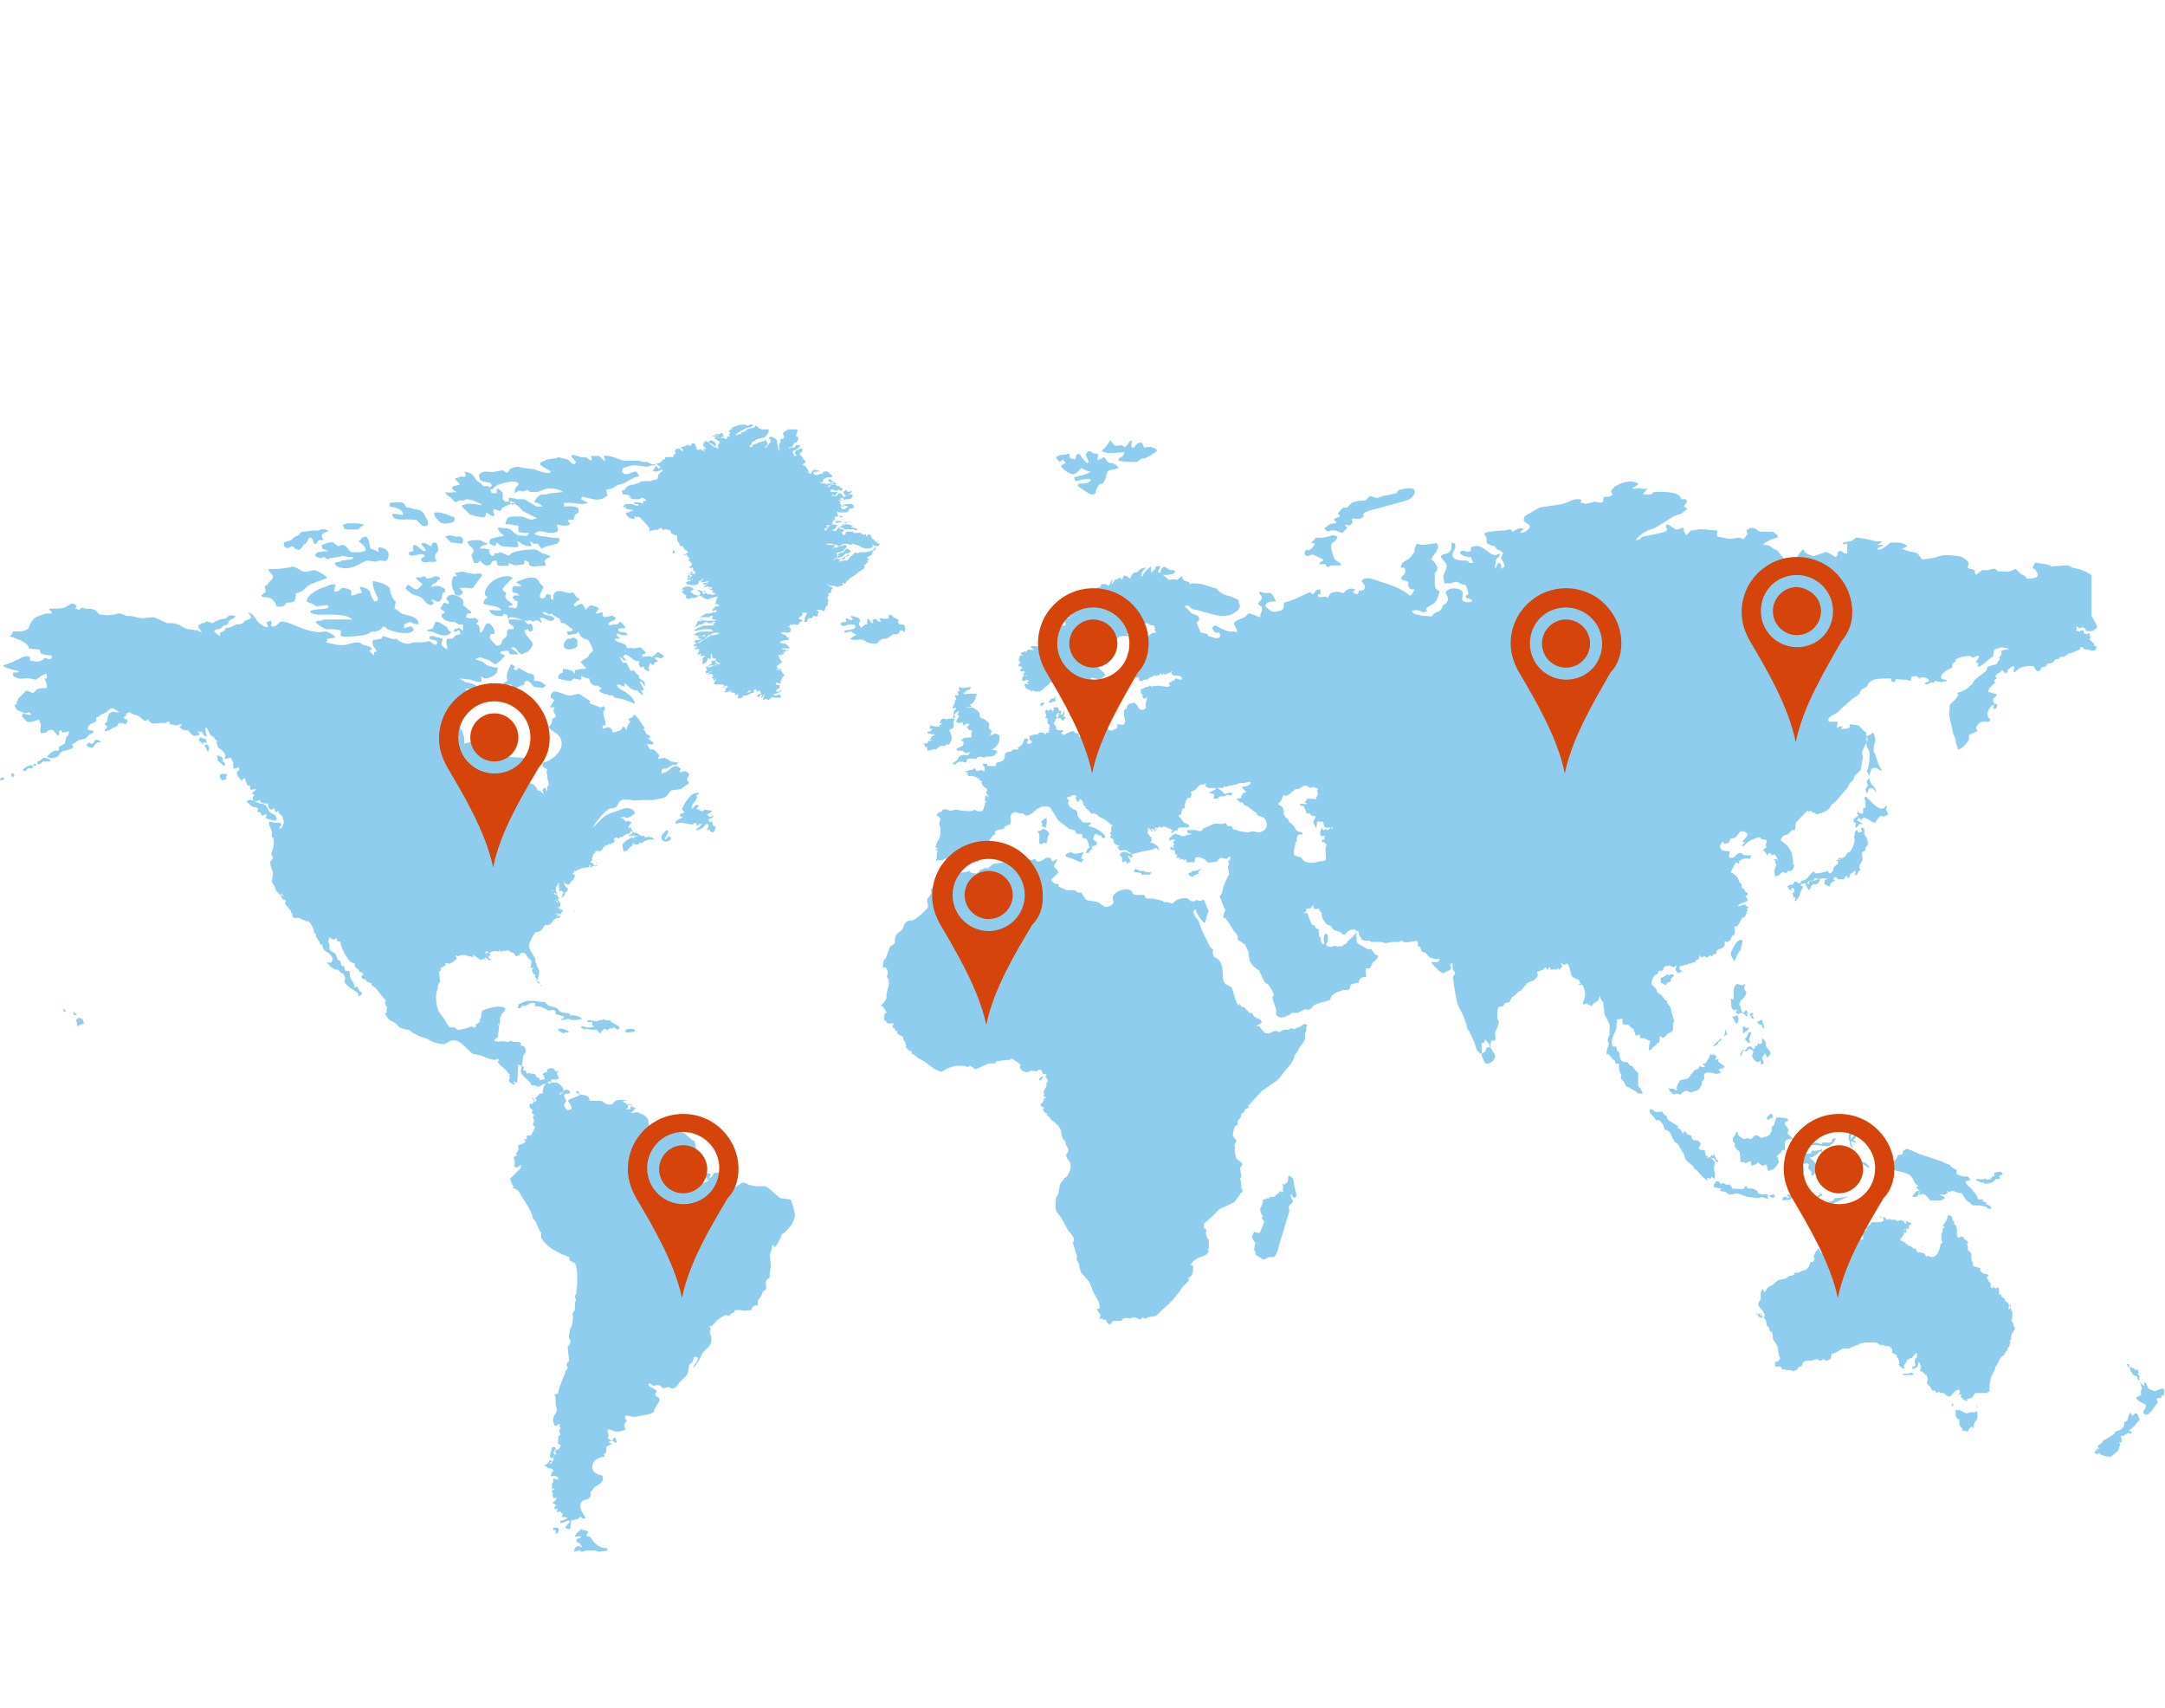 <svg xmlns="http://www.w3.org/2000/svg" width="180" height="142"><style type="text/css"><![CDATA[
	.st0{fill-rule:evenodd;clip-rule:evenodd;fill:#8ECDED;}
	.st1{fill:#D4440B;}
]]></style><g id="Layer_2"><path class="st0" d="M179.9 116h-.2v.2c-.2 0-.3 0-.4.1l.1.3c-.2.2-.7 1.1-1 1-.5-.2.1-.5 0-.8-.2-.2-.7-.3-.8-.6.1-.1.3-.2.4-.2v-.4l.1-.2-.1-.2v-.2l-.3-.4c0-.1 0-.2-.1-.2l-.2-.1c0 .1.1.2.1.2l-.4-.6c0-.1 0-.2-.1-.2l-.2-.3h.2c0 .2 0 .2.1.3.1-.1.3.1.4.1 0 .1 0 .1.1.1l.1-.1c0 .1.1.1.1.3v.1h-.1c.1.1.2.2.2.3h-.1l.1.2h-.1v.1s.1 0 .1.1v.1h.2v.1l.2.1c0-.1-.1-.2 0-.3.2.1.2.3.3.5.2.1.4.3.7.2l.5-.2.1.1c.1.2 0 .4 0 .5zm-2.6 1.7l.2-.2h.2c0 .1 0 .1.1.2v.1l.1.2-.5.6-.4.3.3.2c-.1 0-.1 0-.2.1l-.1-.1c-.2.1-.4.2-.5.3-.1 0-.1-.1-.2 0l.1.2v.3h-.3l.2.1-.2.6-.6.5c-.4 0-.6-.1-.9-.2v-.1h-.1c-.1.1-.3.1-.4-.1h.1v-.1h.1l-.1-.1c.1 0 .1 0 .2.1l-.1-.2c.1 0 .2.1.2 0 0 0-.1-.1-.1-.2l.4-.3v-.1l.5-.3.5-.3c0-.1 0-.1.1-.2l.3-.1c.1 0 .4-.3.4-.4v-.3c.1 0 .3-.1.3-.2l.1-.4.1-.2c0-.1 0 .1.2.3zm-88.7-58c-.1.1-.2.2-.3.2l-.1-.2h-.3c-.2-.3 0-.3.1-.5 0 .1.1.2.2.2 0-.1 0-.2.1-.3h.2c0 .2 0 .3-.1.4.1.1.2.1.2.2zm-1.1-1.3h-.7c0 .2-.1.2-.2.3l-.1-.1c0-.1.1-.2.2-.2h.4c.1 0 .2-.2.3-.3l.3-.1v-.1h.1c-.1.1-.1.2 0 .4-.3 0-.3 0-.3.1zm86.7-6.1l-.1.1c-.2.1-.5.1-.7 0 0-.1 0-.1-.1-.2h-.1v-.1c-.1.1-.2.1-.4.1 0-.1-.1-.1-.2-.1l.1.2s-.1 0-.1.1l.3.1.1-.1h.2c.1.2 0 .3.2.3.1 0 .2 0 .2-.1 0 0 0 .1-.1.1.1 0 .1 0 .2-.1l.1.4-.1.2c.2 0 .2.2.4.3v.2h.2c0 .5-.3.4-.7.3-.1 0-.3 0-.4-.1v-.1h-.2l-.1.2-.7.3c-.1 0-.2 0-.3.1l-.3.2h-.3c-.1.1-.1.2-.2.2h-.2c-.1.1-.2.3-.3.3l-.4.1-.1.2-.4.1c0 .1 0 .2-.1.2l-.1.1h-.1c-.2-.1-.2-.3-.3-.4-.2-.1-.9 0-1.1.1-.2.1-.4.3-.5.4l-.1-.1.1-.4h-.2l-.4.3v.2c-.1 0-.1 0-.2.1l-.2-.3c-.1.1-.2.1-.2.2-.2 0-.3.2-.4.3l.1.2c-.1.1-.2.1-.2.2l.1.1c-.2.3-.5.3-.6.8.2.1.4.1.7.2v.1c-.1.2-.3.2-.3.4l.1.3h.2c0 .1.1.2 0 .3 0 .1-.2.2-.2.1 0 0-.1 0-.1-.1l.1-.2h-.1c-.2.1-.6.6-.4 1 0 .1.1.1.2.2-.2.4-.3.1-.7.2-.2 0-.5.3-.5.6l.1.1v.1c-.3.1-.5.2-.7.3v.4c-.1.2-.6.8-.9.8l-.2-.6v-.3c-.1-.1-.1-.2-.2-.4l-.2-.9c-.1-.4-.2-.8-.1-1.2v-.3l.5-.5.2-.3c0-.1 0-.1-.1-.2.5-.1 1-.4 1.3-.8l.2-.3.9-.7c.1-.1.1-.2.1-.3.2-.2.6-.2.8-.3 0 0 .2-.4.3-.4l-.1-.1.2-.3v-.3c.2-.1.4-.1.6-.1l-.1-.1-.5-.1-.6.2-.1.6c-.1 0-.2.1-.2.1-.3.2-.8.8-1.1.7l.1-.3h-.2v-.1c.1-.2.3-.3.2-.5-.2 0-.3.1-.5.2-.1-.4-1.2 0-1.4.1v.2c-.1 0-.3.2-.3.3v.2c-.2.1-1.1.5-.9.9.1.1.3.1.4.1 0 0 0 .1.1.1l-.5.1c-.2 0-.4-.1-.5-.1l-.2.2-.1-.1c-.2.1-.4.3-.6.1l.4-.2c-.1-.2-.3-.3-.6-.3-.1 0-.1 0-.2.1-.1-.1-.2-.1-.2-.2-.2 0-.4 0-.5.1v.2l-.1.1-.3-.1h-.4c-.2 0-.4-.1-.5 0 0 .1 0 .1-.1.2-.3 0-.2-.1-.3-.3-.4 0-1.1 0-1.4.1-.2.1-.4.2-.5.4l-.1.2-.4.2c-.1.1-.2.3-.2.4l-.6.4-.9.8-.3.3c-.2.2-.8.3-.8.7l.1.1h.7l-.1.5c.2 0 .3-.2.5-.1 0 .1-.1.1-.1.1v.1c.3 0 .6 0 .7-.2v-.2l.7.1c.2.1.4.5.7.6l-.1.2s.1 0 .1.1 0 .2-.1.3c.1 0 .1 0 .2.1-.2.3-.4.6-.5 1l.1.3-.2 1.1-.5.5-.1.3-.3.3-.2.4-.7.8c-.2.2-.2.3-.5.5-.2.1-.2.3-.3.4-.2.2-.4.3-.7.4l-.4.1s0-.1-.1-.1c-.2-.1-.2 0-.3-.2l-.3.1.1-.1h-.1c-.1 0-.9.9-1 1 0 .1 0 .5-.1.6h-.2l-.3.3c-.2.2-.4 0-.6.4 0 .1-.1.1 0 .2l.4.3c.2.2.4.5.5.8l.1.9h.1c-.1.2-.1.4-.3.5h-.2c-.1 0-.1.1-.2.2l-.2-.1c-.2 0-.3.2-.5.3-.1 0-.1 0-.2.1 0-.2-.1-.4-.1-.5l.2-.5-.1-.2v-.2h-.2l.2-.1c.1 0 .1 0 .2.1 0-.2-.2-.4-.3-.5l-.2.1c0-.1-.1-.2-.2-.2l-.2.2c0-.2-.2-.3-.3-.4.1-.2.2-.2.3-.3l-.1-.1.1-.4c-.1-.2-.4 0-.6-.3l-.4.1c-.2.1-.5.2-.7.4-.1.1-.2.3-.4.2l.3-.3h-.2v-.1c.2-.2.3-.3.4-.5 0-.2-.3-.3-.6-.3l-.4.5c-.1.1-.3.1-.4.1l-.2.4h-.2c-.1 0-.1.1-.1.1l-.1-.2h-.1c-.1.1-.2.3-.2.4l.1.2c.1.2.5.1.7.2 0 .2-.1.4 0 .5h.3c.2-.1.3-.4.6-.4.1 0 .2.2.4.2h.5l-.1.3c-.3-.1-.7 0-.9.2v.2h-.1s0-.1-.1-.1h-.1l-.4.8c.2.1.5.3.6.5l.1.3.2.2v.3l.2.1.1.2c.1.1.2.1.2.2v.1l-.2.1c.1.1.2.2.2.4-.2.1-.7.2-.8.4.2.1.3-.1.6-.1.1.1.1.2.3.2l-.2.2h.1c0 .1-.2.6-.3.7 0 0-.1 0-.1-.1-.1.2-.4.8-.5.8-.1 0-.2 0-.2.1s.1.4 0 .6l-.2.1-.1.3s-.2.2-.3.2c-.1 0-.2-.1-.2 0v.3l-.2.2c-.2.1-.4.1-.5.3v.2c-.2 0-.3 0-.3.2-.1 0-.2-.1-.2-.1-.1.1-.2.2-.4.2v-.1c-.4 0-.3.2-.5-.1 0 .2 0 .3-.2.4h-.1c0 .1 0 .1-.1.2-.1 0-.2 0-.3.1h-.2c-.1 0-.1.1-.1.1h-.2l-.3.1h-.1l-.1.2.2.2v.1l-.3.1-.2-.3c0-.2.1-.2.1-.3h-.1l-.1.1c-.2 0-.3-.1-.4-.2 0 .1 0 .1-.1.1h-.2c-.1.1-.2.1-.2.2s0 .1-.1.2h-.3c0 .3-.3.3-.4.5-.1.1-.2.4-.2.6l.4.4.1.3.3.2c.1.1.2.2.3.4l.2.1c0 .1 0 .2.1.3.1.1.2.2.2.3.1.4.2.8.3 1.1l-.1.2v.5c-.1.3-.4.2-.5.4-.2.2-.3.4-.6.1 0 .2 0 .5-.1.6h-.1s-.1.1-.1.2c-.1 0-.2.1-.2.1-.2.1-.1.3-.4.3 0-.2 0-.6.1-.7 0-.1 0-.1-.1-.1l-.4-.2h-.4c.1-.1.1-.1 0-.3-.1 0-.1.1-.3.1l-.2-.6c-.1 0-.1 0-.2-.1l-.2-.2c-.1-.1-.2 0-.3 0l-.2-.1v-.4c-.3 0-.4 0-.5.1.1.2 0 .2 0 .4v.3c-.1.3-.6 1-.3 1.5h.3c0 .1 0 .3.1.4h.1c.1.5 0 .9.7.9.1.1.2.3.3.3h.1l.3.4.2.2v1c0 .2.2.2.2.3l.2.4h-.4c-.2-.2-.4-.3-.6-.4-.1-.1-.2-.1-.4-.2l-.2-.4-.2-.2c-.1-.1 0-.2 0-.3 0-.1-.1-.2-.1-.2-.1-.3-.1-.5-.1-.8-.1 0-.2.1-.2 0h-.1c0-.2 0-.2-.1-.3h-.1c-.1-.2-.2-.3-.4-.5 0 0-.1 0-.1.1-.1-.3.1-.7.2-1 0 0-.1 0-.1-.1-.1-.1.1-.6.2-.7h-.1c0-.2.1-.5 0-.8l-.4-.8c0-.3-.1-.6-.1-1-.2-.1-.2-.4-.3-.5-.1.5-.2.4-.5.6-.1.1-.1.3-.3.2v-.1c-.1 0-.1 0-.1.1l-.1-.1v-.1l-.3.1s-.1 0-.1-.1l.2-.6c0-.4-.1-.8-.3-1 0 0 0 .1-.1.1l-.2-.1h.2c0-.1-.1-.3-.2-.4h-.2v-.1h-.1c-.4-.1-.3-1-.6-1.2-.1 0-.1.1-.3.1l-.2-.2v.1l.1.3c-.1 0-.1 0-.2.2h-.1l-.1-.2c0 .1 0 .2-.1.2h-.1v-.1s0 .1-.1.1c0 0-.1 0-.1-.1v.1h-.2c0-.1 0-.2-.1-.2l-.1.2h-.1c0-.1 0-.1-.1-.2l-.2.2-.5.2c0 .1 0 .2.1.2-.1.2-.2.4-.4.5l-.5.2-.5.6c-.1.1-.1.1-.2.1l-.3.3-.3.2-.2.4-.4.1c0 .1-.1.2-.2.3-.1-.1-.2 0-.3 0 0 .1-.1.2-.1.2v.8c.3.3-.1.8-.2 1.2 0 .2.1.4 0 .6h-.3l-.1.4.1.1-.4.1-.1.3c-.1.1-.3.2-.4.2l-.3-.3-.2-.6-.4-.9-.2-.3-.1-.4c-.1-.3-.2-.6-.3-.8-.2-.4-.4-.7-.5-1.2l-.2-1.1-.1-.8.2-.3-.2-.3c0-.1-.1-.4 0-.5h-.2v.2c.2.3-.2.4-.4.5l-.2.1c-.2 0-.9-.7-1-.9.3-.1.4.1.6-.1.1-.1.1-.1.1-.2-.4.1-.9-.1-1-.3l-.2-.2-.3-.1c0-.1-.1-.2-.1-.4-.1 0-.2 0-.2-.1 0-.2 0-.3-.1-.4-.2 0-1.1.3-1.2 0-.2 0-.2.1-.3.1h-.5l-.6.1-.4-.1h-.8l-.1-.1h-.4l-.3-.1c0-.2-.1-.2-.2-.4 0-.1 0-.2-.1-.3-.1 0-.1 0-.2-.1-.2-.1-.4 0-.6.1l-.3.3c-.2 0-.2-.1-.3-.2l-.6-.2c-.1-.1-.2-.2-.2-.3-.2-.1-.4-.1-.5-.3-.1-.1-.3-.4-.3-.6v-.2c-.1-.1-.2-.2-.3-.4-.1.1-.4.1-.4-.1v-.2l-.2.3c-.1 0-.4 0-.4.1v.2h-.1l-.1.1h.3c.1.3.2.6.4 1h.2v.1c.1.2.3.2.4.3 0 .1 0 .1-.1.1 0 0 0 .1.1.1-.1.2 0 .2 0 .4.1 0 .1 0 .1.1 0 .2.1.4.2.5.1 0 .1 0 .1-.2-.1-.2 0-.6.1-.7h.1c0 .1.1.1.1.1v.5c0 .2-.2.2-.1.4.1 0 .1 0 .1.1h.4l.1-.1c.1.1.7.1.8 0v-.1h.2c0-.1.1-.1.1-.1 0-.1.1-.2.1-.2.2-.2.4-.3.5-.5.1-.1.2-.2.2-.3 0 .2 0 .3-.1.4h.1v.4c0 .2.2.3.4.4l.5.3h.3l.3.4c.1.1.3.1.3.2-.1.2-.2.3-.3.4-.1.1-.2.1-.2.2l-.2.4h-.3c-.1.2 0 .5 0 .7-.3 0-.5.1-.6.3 0 .1 0 .2-.1.2l-.5.1c-.2.1-.1.3-.2.4l-.1.1h-.4l-.6.2-.4.3-.1.3c-.4.2-.9.2-1.4.5-.1.1-.1.2-.3.3-.1.1-.3 0-.4 0l-.6.3h-.5c-.1.1-.2.2-.3.2-.3.2-.8.3-1-.1v-.4l-.3-.9c0-.1 0-.2.1-.2 0-.1 0-.2-.1-.4s-.3-.5-.4-.6l-.2-.1c-.2-.3-.3-.6-.5-1l-.5-.4-.3-.4-.1-.8-.3-.6-.6-.4c.1-.3-.1-.5-.3-.7l-.5-.8c-.1-.1-.2-.2-.2-.3h-.2c0-.2.1-.5.2-.7 0 0-.1 0-.1-.1l-.4-1c.2-.1.2-.4.3-.6v-.2c.2-.3.3-.8.5-1l-.1-.6.1-.3-.1-.2c.1-.1.2-.1.2-.2v-.1s0-.1-.1-.1l-.2.2-.5-.1c-.1.1-.2.1-.3.3-.1 0-.4.1-.7.1-.2 0-.2-.2-.4-.3-.2-.1-.4-.2-.7-.1l-.1.4h-.1c-.1-.1-.3 0-.5 0l-.1-.3-.1.1c-.1 0-.1-.1-.3-.1l-.1.1v-.1c0-.1 0-.1.1-.1h-.4v-.1s.1 0 .1-.1l-.2-.1v-.3l-.4-.1v-.1s0-.1.1-.1l.2.1v-.1l-.1-.1c.1 0 .1 0 .2-.1h-.1v-.1s0-.1-.1-.1l.1-.1s.1 0 .1-.1c-.2 0-.3 0-.5.1 0-.1 0-.2.1-.3.1 0 .1 0 .1-.1.1-.1.3-.2.4-.2 0 .1.2.1.3.1h.1l-.1.1h.5v-.1c.2 0 .4 0 .5-.1h-.3l-.1-.2s0-.1.1-.1h.6c.2 0 .3.2.6 0v-.1l.9-.4c.4-.1.6.1 1-.1l.2.3c.1 0 .3-.1.3 0l.2.3c.2-.1.3.1.5.1l.7.1.3-.1.6.1c.4-.1.7-.3.6-.8l-.1-.3c-.1-.2-.5-.2-.7-.4v-.1l-.3-.2-.5-.4c-.1 0-.2 0-.2-.1-.1 0-.1-.1-.2-.2h-.2l-.3-.3c.1 0 .3 0 .4-.1 0-.2.1-.3.2-.4.1 0 .2 0 .2-.1l-.3-.3v-.1c.3 0 .6-.1.7-.3 0 0 0-.1-.1-.1l-.5.1h-.4l-.1.1c-.2 0-.4.1-.7.1l-.2.1h-.1s-.1 0-.1-.1c0 .1-.1.2-.1.2h-.5c.2.1.5.3.6.5.2 0 .3-.1.4-.1h.3l-.1.2h-.2c-.1 0-.1-.1-.2 0l-.2.1h-.3c-.3.1-.1.2-.6.2.2-.5-.1-.4-.4-.5l.6-.3s0-.1-.1-.1c-.3 0-.6.1-.8-.2l.1-.1-.1-.1v.1c-.7 0-.5.3-.9.5-.1.1-.3.1-.3.2l.1.1-.1.3c-.4 0-.4.3-.5.7v.2s-.2 0-.2.1-.1.2-.1.4l-.2.1v.1c.2 0 .3.4.5.5l.4.2-.1.2c-.3 0-.2-.1-.5 0h-.3l-.1.2-.3.1c-.1.1-.1.2-.2.2v-.2l.2-.1c-.1 0-.2 0-.3-.1l-.5-.2c-.1 0-.1.1-.3.1 0-.1 0-.1-.1-.1-.2.2-.1.1-.4.1.1.2.2.2.3.3l-.1-.1c0-.1-.1-.1-.1-.1h-.1l.1.2h-.1c0-.1-.1-.2-.3-.2 0 .1.1.1.2.2h-.2c0-.2-.2-.2-.3-.3h.1c0 .1-.1.1-.1.1l.1.1s-.1.1-.1.2c.1.2.3.4.4.5v0h-.1c0 .1 0 .1.1.2l-.2.1c.1 0 .7.3.7.4 0 .1 0 .1.1.2l-.1.1c0-.1-.1-.2-.2-.2s-.2.1-.2.1c-1.9.4-1.9.4-1.8.5h.1v.1c-.1 0-.1 0-.1.1h-.1v-.1c-.1 0-.1 0-.2-.1v.1c.1.2.2.3.2.5-.1 0-.1-.1-.2 0 0 0 0 .1-.1.1 0-.1-.1-.3-.2-.2l-.1.1-.1-.1v-.3c-.1-.1-.1-.2-.2-.2l.1-.2.3-.1c.2 0 .4.3.6.1-.2 0-.3-.1-.4-.2-.2-.1-.4 0-.6 0l-.2-.3c.1 0 .1 0 .2-.1-.2 0-.4-.1-.5-.3v-.2c-.1-.1-.3-.1-.3-.3h.1c0-.1 0-.1-.1-.2l.1-.2v-.4c.1 0 .1 0 .1-.1l-.2-.1-.2-.2c-.2-.2-.5-.3-.7-.4l-.2-.2-.3-.1c-.1 0-.1.1-.2 0-.1-.2-.3-.3-.5-.5h.2c-.5-.1-.2-.5-.6-.7 0 .1-.1.2-.1.2-.1 0-.1.1-.1.1l-.2-.4c.1 0 .1 0 .1-.1 0 0 0-.1-.1-.1h-.3v.1c-.2 0-.4.1-.4.1v.1h.1c0 .1 0 .1.1.2 0 .1-.1.1-.1.1.1.4.2.4.5.6.1 0 .2.1.2.1.1.1.1.3.1.4.1.2.3.4.4.5.2.2.6 0 .7.1v.1l-.2.1.1.1c.5.1 1 .4 1.3.8 0 .1-.1.2-.1.2l-.2-.1v-.1c-.1-.1-.4 0-.4-.2-.2 0-.3.3-.3.5l.3.2v.2l-.1.1c-.2 0-.2 0-.3.1v.2c-.1 0-.2.2-.3.3h-.2v-.1c.1-.1.1-.1.1-.2l.1-.1h.1c0-.1-.2-.8-.3-.8h-.1c-.1 0-.2-.1-.2-.1v-.2l-.1-.1c-.1 0-.1 0-.2.1h.1s0-.1-.1-.1h-.2c-.1-.4-.3-.3-.6-.4l-.9-.7-.7-1.1c-.3-.1-.5-.1-.8 0l-.1.1c-.1 0-.2 0-.2.1-.3.2-.4.4-.8.5-.2 0-.3-.2-.4-.2h-.2c-.3 0-.3-.2-.6 0-.4.3 0 .5-.2.9-.1.1-.4.1-.5.3 0 0 0 .1-.1.1-.2.1-.5 0-.7.3l.1.1c-.2.1-.6.5-.6.8l.1.3.2.1c-.2.1-.5.3-.5.6v.1c-.2 0-.4 0-.5.2l-.2.3-.1-.1-.2.1h-.9l-.2.1c-.2.1-.3 0-.3.2v0c-.2.1-.4-.1-.4-.3h-.1c0-.2-.2-.4-.5-.3-.1 0-.2.1-.2.1h-.2c-.2 0-.3 0-.4.1l.1-.3v-.3c0-.1 0-.2.1-.3h-.2v-.1c.1 0 .1 0 .2-.1v-.1c0 .1-.1.1-.1.1-.1 0-.1 0-.1-.1s.1-.2.1-.4c.3-.2.4-1.1.2-1.5 0-.1.1-.4.1-.4 0-.1-.1-.2-.3-.3v-.1c.1-.1.2-.2.3-.2h.1c0-.1 0-.1.1-.2.2-.1.4 0 .6.1l.5-.1s.5.1.6.1c.3 0 .8.1.9-.1.2.1.4.2.7.1.1-.2.2-.5.2-.7h.1v-.1h-.1c0-.2 0-.4.1-.5l.2.2c0-.2-.1-.2-.2-.4 0-.1.1-.2.1-.2-.1-.3-.1-.1-.3-.3l-.2-.3s0-.1.1-.1l-.3-.2s0-.1.1-.1h-.2c-.2-.2-.5-.2-.8-.2v-.1l-.2-.1h.1c.1 0 .1 0 .1-.1h-.2v-.1c.2 0 .3-.1.4-.1h.2v-.1h.2l.1.2.5-.1v.1h.2c-.1-.1 0-.2 0-.3-.1-.1-.2-.2-.2-.3h.4v.2c.3-.1.5.1.8-.1h-.1v-.1c.1-.2.4-.1.6-.3.2-.1.1-.4.2-.6.1 0 .2-.1.2-.1h.2l.3-.2h.4c0-.1-.1-.1-.1-.1l.4-.3.2-.5h.2c.1 0 .1.1.1.1v.1h-.1v.2c.1 0 .2.1.3 0 .1-.1.1-.1.1-.2h-.1v-.1h-.1v-.3c.2-.1.5-.2.7-.1 0 .1.1.1.1.1s-.1 0-.1-.1v-.1c.1-.1.3-.1.5-.1v.1c.1 0 .1 0 .2.1-.1-.1 0-.1 0-.2h.3s-.1 0-.1-.1v-.1h.1l-.1-.1.1-.1h-.2c.1 0 .1 0 .2-.1 0-.1-.1-.2-.2-.3v-.4c-.1 0-.1 0-.1-.1v.1h-.1l.1-.2c0-.2-.2-.3 0-.5.1 0 .2.1.2.1l.2-.2c0 .1 0 .1.1.2h.1v-.3h.4c0 .1 0 .2.1.3h.3c.1 0 0 .2-.1.3h-.1s0-.1-.1-.1c0 0-.1 0-.1.1.1.2-.1.2-.1.3h-.1v.1c-.1.1-.1.2-.2.4.1 0 .3.2.2.4.1 0 .1 0 .1.1h.5v.1l-.2.2h.2v.1h.1c.1-.1.7-.4.8-.3.1.2.2.1.4.2v.2c.1 0 .2.1.4.1v-.3c.6 0 1-.3 1.5-.5.1 0 .5-.1.5 0l.1.2c.3.1.5-.1.7-.2v-.3c.2 0 .5.1.6 0v-.2h.1c-.1-.1-.2-.8-.1-1l.2-.1v-.2l.2-.2.5-.1v.1c.1.1.2.1.2.2l.1.2c.2.2.5.1.6-.1-.1-.3 0-.5.1-.8h-.1l-.1.1-.2-.1v-.3h-.1c0-.1 0-.2-.1-.3.1 0 .1 0 0-.1.2 0 .3-.1.5-.2h.2v-.1c.1 0 .2 0 .3.1l.1-.1c.1.1.2 0 .4 0l.8.1c.1 0 .2-.1.2-.1l-.1-.2v-.1h.1s.1.1.1 0v-.1h.2c.1-.1.1-.2.2-.2s.2.1.4.1c0 0 .1 0 .1-.1-.3-.5-.6 0-.9-.4 0-.1.1-.2 0-.2v.1c-.2 0-.4.1-.5.2 0 0-.1 0-.1-.1-.1 0-.1 0-.1.1-.1 0-.1 0-.2-.1v-.1c0 .1 0 .1-.1.2l-.3.1-.1-.1c0 .1-.2.1-.3.2-.1 0-.2.1-.3.2h-.2c-.1 0-.3.2-.4.1-.1 0-.1-.1-.1-.2 0 0 0-.1.1-.1-.1 0-.2 0-.3.1v-.1c-.1 0-.2 0-.3-.1-.2-.1-.3-.3-.2-.7v-.2l-.2-.3c0-.1.1-.2.1-.4 0 0-.1-.1-.2-.1.1-.2.1-.3.3-.4v-.1h.3c.3-.1.1-.3.3-.5 0 0 0 .1.1.1h.1c.1-.2.9-1 1.1-1h.2v-.1l-.1-.1c0-.1.1-.2 0-.3 0 0 0-.1-.1-.1-.3 0-.3-.1-.5-.2-.1 0-.5.1-.5.1l-.3-.2-.4.4c-.1.1-.2 0-.3.2l.1.2c0 .1-.2.2-.3.2l.2.2c-.9-.1-.9.1-1 .2-.2.1-.4.2-.5.4l-.1-.1c-.1.1-.1.2-.2.2-.2.1-.3.1-.4.3h-.2v.2l-.1.1c-.1 0-.1 0-.2-.1 0 .3.1.3 0 .6h-.1c0 .2.1.6 0 .7.1 0 .2.1.2.1h.1c.1.2.2.3.4.4 0 .1.1.1.1.3h-.1c0 .1-.4.3-.5.3-.1-.1-.6-.2-.6-.1v.1c.2-.1.3.1.5.2.2 0 .3-.2.5-.1v-.1h.1v.1h-.1v.1c-.1 0-.2.1-.2.2h-.1v-.2c-.2.1 0 .3-.3.3v.1h-.3c0 .1.3.4.1.6h-.1v.1h.1v.2l-.1.2v.2l-.3.6-.1-.1h-.4v.1h-.1c-.1 0-.1.1-.2.2 0 .1.1.1 0 .2l-.1.1c-.2-.1-.4.1-.7 0l.1-.2c-.1-.1-.2-.2-.3-.4 0 0 .1 0 .1-.1v-.1h.1v-.1c-.2-.2-.3-.3-.4-.6h-.1c0-.2-.1-.3-.1-.4l.1-.3h-.2v-.1h-.1c0-.1 0-.4-.1-.4l.1-.2c-.2.1-.2 0-.3-.2v-.2s-.1 0-.1.1c0 .2 0 .3-.1.4-.1.1-.2 0-.2 0-.1 0-.1.1-.2.2l-.6.5c-.1.1-.5.1-.6.1 0-.1 0-.1-.1-.1l-.1.1h-.1l.1-.1c-.2 0-.3-.1-.5-.2l-.1-.2c0-.1.1-.1 0-.2h.1v.1c0-.1.1 0 .2 0 0 0 0-.1.1-.1h-.2v-.1l.2-.1h-.2c0-.1.1-.1.1-.1l-.1.1c0-.1 0-.1-.1-.1v.1h-.2v0h-.1v-.2l.1-.2v0h.1c.1 0 .2 0 .2-.1l-.2.1s-.1 0-.1-.1v-.1c.1 0 .1-.1.1-.2-.2 0-.3.1-.4-.1.1-.1.2-.1.2-.2l-.1-.1h-.2v-.1c0-.1.1-.2.2-.2-.1 0-.1-.1-.2-.2l.1-.4h.3l-.2-.1v-.1c.2-.1.3-.2.4-.1l.2-.2c.2 0 .4.1.5 0-.1 0-.2-.1-.3-.2l.1-.1c.2 0 .4 0 .6.1 0-.2.3-.5.4-.4 0 0 .1 0 .1.1l.3-.3v-.2c.1-.2.4-.4.5-.5.1 0 .2.1.3 0v-.1c.1-.1.2-.3.4-.4h.2v-.2h-.1c.1-.2.1-.4.4-.4v-.2h.2c0-.2-.1-.2-.1-.3l.1-.2h.3l-.1-.2.5-.2c-.1 0-.1 0-.1-.1.1 0 .1-.1.2-.2.1 0 .2 0 .2.1 0-.1.1-.1.2-.1v-.1c-.1 0-.1-.1-.1-.1l.2-.2c0 .1.1.1.2.2l.1-.1c0-.1 0-.2-.1-.2.1 0 .2 0 .3-.1l-.1-.1.1-.1.3-.3c.2-.2.3.1.4-.4l.1.1c.2-.1.3 0 .5.1.1-.1.2-.5.3-.5v.1l-.1.3c.1-.1.2-.2.3-.4.2 0 .3-.1.4-.2l.2.2c.2-.6.3-.3.7-.1 0-.2.2-.4.3-.5h.2c.3-.2.3-.4.8-.4-.2.2-.4.3-.4.7h.1c.1-.3.4-.6.7-.8v.5c.2-.1.4-.3.4-.5.1 0 .3-.1.4 0-.1.2-.2.3-.2.5h.2c0-.2.1-.4.3-.5l.5.3h.3l.1.1v.1c-.2.2-.6.2-1 .2l.5.4c.3 0 .4-.1.6 0 .1 0 .2 0 .2-.1l.3-.2c0 .4.3.4.6.5v.2l.2-.1c.3 0 .6 0 1 .1l.6.2c.1 0 .2.1.4.1.2.2.4.4.6.5.2.1.4.1.7.2l.6.3c0 .2 0 .3.1.4 0 .3-.2.5-.4.6-.9.7-2.3 0-3.2-.2-.1 0-.2 0-.4-.1s-.2-.4-.6-.2l.6.6.5.2c.2.2.1.5-.1.5 0 .1.3.9.4.9l.5.1c0 .1.1.2.1.2l.4.1c.3.1.7.1.5-.4h-.3c-.1 0-.3-.3-.3-.4.1-.1.1-.2.3-.2.3.2.7.4 1.1.5h.4c.1 0 .1 0 .2.1.2-.3-.2-.5-.2-.8.3-.4.9-.3 1.2-.8.4 0 .7.3 1 .3v-.2c.1-.3.2-.3.1-.7-.1 0-.2-.1-.3-.2l.3-.4c.1-.3-.2-.3-.2-.6.1 0 .2 0 .4.1h.5c.2 0 .4.5.5.7-.4 0-.8 0-.9.4.4.3.5.6 1.1.4.1 0 .2 0 .3-.1.2-.1.1-.5.2-.6l.3-.1c.4-.1.8-.3 1.2-.5l.7-.3c0 .1 0 .1.1.2.4-.1.1-.4.7-.4v.4h-.2v.2c.3.1.3 0 .7 0 0 .1 0 .1.1.1.1-.1.1-.3.3-.4.1-.1.5-.1.6-.1.1 0 .2.1.4.1l.2-.2c.3-.2.5-.2.8-.1l-.2.2c0 .1.2.2.4.2l.1-.3c.3 0 .5 0 .5-.4l-.3-.4c.1-.1.2-.2.3-.2.3-.1.9.1 1.1.2 1 .3 1.9.6 2.6 1.2h.1c.1-.1.3-.4.3-.5-.3 0-.4 0-.5-.3v-.3c-.2-.2-.5-.1-.6-.3.1-.4.5-.2.3-.9h-.3c-.1-.5.6-.6.8-.9l.3-.4c0-.2.1-.4.1-.5l.1-.2c.1 0 .3.1.5.1.3 0 .6-.1.8-.1.2 0 .3-.1.4 0 .3.4-.4 1-.5 1.3.2.1.6.6.5.9-.1.1-.1.2-.2.2v1.1c.1.4.3.3.4.5l-.1.3-.1.3c-.1.2-.3.4-.5.5-.1.1-.3.1-.4.3 0 .1 0 .1.1.2-.1 0-.2.1-.4.1l-.2-.1c-.2-.1-.5-.1-.7 0 .1.3.5.3.9.4h.3c.1 0 .3.1.5 0 .1-.3.5-.3.7-.5.1-.1.1-.2.2-.4l.2-.1.2-.3c0-.3-.1-.4-.2-.6.1-.5 1.2-.5 1.4-.1.1.2-.1.7 0 .7.1.2.6.2.8.1v-.1c-.1-.1-.3-.1-.5-.2v-.2c.1 0 .2-.1.2-.2l-.1-.3c0-.1-.1-.3-.2-.4h-.2c-.2-.1-.5-.3-.7-.2l-.3.1h-.5l-.1-.6.3-.8c0-.3-.4-.6-.5-.8.1-.3.5-.2.7-.4.2-.2.2-.5.2-.8l.3.1v.4c-.1.2-.3.4-.2.7.2.3.7.3 1 .3h.2l.2.2h.3l-.2-.5c-.5 0-.7-.1-.9-.3 0-.1 0-.1.1-.2h.3c.2.1.2.1.5 0v-.3c.8-.4 1.3.4 1.8.6.2.1.5 0 .6-.1v.2l-.3.3-.1.7h.1c0-.1.1-.3.2-.4h.1c.1.2.2.2.1.5l.3-.2c0-.3-.2-.5-.3-.7.1-.2.1-.3.2-.4l-.2-.2c-.2-.1-.4-.1-.5-.4-.2 0-.7-.2-.7-.3v-.4c0-.1-.3-.3-.1-.4.1-.1 1.3-.2 1.6-.2l.5-.1.2.2c.3-.2.6-.4.9-.2-.2.1-.2.2-.3.3.3 0 .7-.2.8-.5 0-.1 0-.1-.1-.2l-.3-.2-.1-.1c0-.1 0-.3.1-.4l1.2-.7.6-.1c.5-.1 1.1-.1 1.6-.3.4-.1.4-.3 1-.3.1 0 .3 0 .3.1l-.1.2c.1 0 .3 0 .4.1.3-.1.6-.1.8-.2l.5.1.2-.1c0-.2 0-.3.1-.4h.4l.3-.2c-.1-.1-.2-.2-.1-.4.1-.1.2-.1.2-.2.4-.3 1.4-.7 2-.3v.1l-.5.3c.2.1.3 0 .5 0 .3 0 .5.1.8 0l-.4.5h.7l.1-.1.1-.1c.9 0 2.1-.1 2.3.6h.4c0 .1.1.2.1.2l-.3.4.3.2-.5.4-.6.2-1.6 1-.6.2c-.4.2-.7.4-1 .8.4 0 .4-.2.6-.3l.6-.1c.3-.1 1.2-.2 1.4-.4v-.2c-.1 0-.1 0-.1-.1s.1-.2.2-.2l.6.4c.3.1.5-.2.7-.1 0 .1 0 .3.1.4l.1.2.1-.1.3-.3c.3 0 .6-.1.8-.1.5 0 1 .1 1.4.1 0 .2-.1.3 0 .5l1 .2c.3 0 .6-.1.8-.1.2 0 .3.2.4.1l.3-.4-.1-.3c.1-.1.3-.2.4-.2.3-.1.6.3.8.3h1l.4.3v.2c-.3 0-1.1.4-1.2.6.7 0 .6.2 1 .4.1 0 .1 0 .2.1l.5.6c.2.2.5.5.8.4.3-.3.4-.8.8-1.1h.1c0 .2.2.3.4.4.1 0 .3.2.5.1l.9-.3c.2 0 .8.4.8.4.2 0 .2-.3.2-.4.1 0 .1-.1.3-.1.1.1.3.3.5.2v-.8c-.1 0-.4.1-.4 0l.1-.1.5-.1c.2 0 .4-.2.5-.3.5 0 1.2.2 1.7.3h.5c-.1.1-.2.2-.4.3h.5l-.1.1c-.2.1-.4.1-.4.3.5 0 .8-.4 1.1-.6.6 0 1.1 0 1.4.3-.2.1-.3.2-.5.2l.5.2c.3.1.6.1.8.2.2.1.3.5.5.5l.8-.1.7-.2c.3-.1 1.5 0 1.7.1.2.1.5.3.6.5l-.1.4c.1.1.4.1.6.2 0 .2 0 .3.1.4l.5-.4h.5c.1 0 .2-.1.4-.1.3-.1.3.2.5.2h.4c.5.1.7-.1 1-.2l.4.4c.3.2.4.1.5.4.2 0 .8 0 .9-.2.1-.2-.1-.4-.2-.6-.1 0-.1 0-.2-.1l.2-.4c.4 0 .9.1 1.3.2v.1l1.3-.1c.2 0 .4.1.5.2.2 0 .4.1.5.1.4.1.8.3 1.1.5v3.4c.6 1 .5 1 .3 1.1zm-78.3 16.4c-.1 0-.1-.1 0 0h0zm14.2 0l-.1-.4h-.5c0 .1 0 .4-.1.5l-.1-.2v-.1h-.1v-.2c0-.1.1-.2.2-.4-.1-.1-.3-.1-.4-.1 0-.1-.1-.2-.2-.2h-.2c0-.3-.2-.4-.2-.6-.1 0-.3 0-.3-.1v-.1c.2 0 .5.1.6 0-.1 0-.2-.1-.2-.1 0-.1.1-.1.1-.1 0-.1 0-.1.1-.2h.2c.2 0 .5 0 .7.1-.1 0-.2-.1-.2-.2.2-.2.2-.3.1-.6l.1-.1-.1-.1c-.1 0-.2 0-.3-.1l-.2.1c-.1 0-.2-.1-.4-.2-.3 0-.5.3-.7.3h-.2c-.1.1-.2.2-.4.3v.1h-.1c-.1.1-.3.2-.5.1l-.2.5c-.1.1-.2.1-.2.2v.1l.2.1c.2.1.2.3.2.5 0-.1 0-.1.1-.2-.1.2-.1.4 0 .5l.1.2h.1c.1.1.2.3.2.4h.1l.3.3.1.2c0 .1.1.1.2.2s.3 0 .4.2v.1c-.5-.2-.5.3-.5.6h-.1v.1c0 .3-.2.6-.1 1l.6.2c.2.5 1 .5 1.5.3.2 0 .4 0 .5-.1.1-.1 0-.6 0-.7v-.2c0-.2.1-.3.1-.4-.1-.1-.2-.1-.2-.2h-.2v-.1s0-.1.1-.1h.2s-.1 0-.1-.1v-.1l.1-.1h-.4c-.1-.2 0-.5.1-.7l.1.2h.2v-.1h.1v.1c.1 0 .1 0 .2-.1h.1v-.1c.1 0 .1 0 .1.1.1 0 .1 0 .1-.1-.5 0-.7 0-.7-.1zm6.5-27l-2.2.6c-.3.1-1 .2-1.1.5l.1.1-.1.1-.2.1c-.1.1-.4 0-.6 0 0 0-.1 0-.1.1v.1l.1.1-.3.3-.3-.1-.1.1.2.1v.1l-.4.4-.6-.2c-.5-.1-.6.3-.9-.2.4-.2.3-.4 1-.4v-.1l-.2-.2c.1-.2.3-.1.5-.3 0-.1-.1-.1-.2-.2l.1-.1c.1-.1.3-.4.4-.4h.3c.2-.2.4-.5.7-.5.6-.2.8.1 1.1-.4.1 0 .2-.1.3 0l.4.1c.2-.1.4-.1.5-.2h.2l.9-.2c.2-.4.4-.3.9-.4h.3c.2 0 .4.2.3.4-.2.5-.6.6-1 .7zm-5.7 2.8l.3.1c-.1.6-.7.3-.5 1.1.1.4.2.8.4.9.1.1.4.2.4.4h-.8c-.1 0-.2.2-.4.1l-.1-.2h-.5c0-.2.2-.2.3-.3v-.1c-.3-.1-.5-.3-.9-.4-.2 0-.2.2-.5.1l-.1-.1c-.1-.2 0-.3.1-.4.1 0 .2.1.3 0 .2-.1.4-.4.4-.5l-.3-.1c.2-.1.3-.3.4-.4h.4c.5 0 .8-.2 1.1-.2zm-15.3-6.6l-.4.2c-.2 0-.3 0-.4.1l-.3.2c-.5 0-1 0-1.5-.1v-.2c.3-.1.4-.2.5-.5-.7 0-1.4.2-1.9-.1.1-.2.2-.2.3-.3l.4-.6c.1.1.2.2.3.4.3.2.6-.2.9.2l.1-.1c.2-.1.2-.4.5-.5 0 .2-.1.4 0 .6h.2c.1-.2.3-.4.5-.4.1 0 .1 0 .2.1l.1.3c.2 0 .5-.1.7 0l.3.1.1.2-.6.4zm-4.1.3c.1-.1.2-.2.3-.2l.3.4c.1.1.3.1.4.1.2.1.4.2.5.4l-.3.1-.5.1c-.2.1-.2.5-.3.7l-.2.4c-.1 0-.3 0-.3.1-.2.2-.3.4-.3.7l-.2.1c-.3.1-1.1-.6-1.3-.7l.1-.2c.4 0 .8 0 1-.3l-.1-.1c-.4 0-.7.1-1.2.2l-.1-.3c.5-.2 1-.2 1.4-.5-.3 0-.6-.2-.8-.3-.2.2-.3.4-.6.5-.3.1-1-.4-1.1-.7l.4-.2-.2-.3-.3.2c-.1-.1-.3-.3-.3-.4.2-.1.3-.2.5-.2h.2l.4-.1c0 .2 0 .3.1.4l.4.1.1-.4c.2-.1.2-.1.3 0 .1.2.4.6.6.7l.1-.1c0-.2-.3-.5-.2-.7l.2-.2c.2 0 .3.1.4.2h.3l.1.1c0 .2-.1.4 0 .5.1-.2.1-.2.2-.1zm-9.1 24.1c.1 0 .5.1.5.1v.2c-.1 0-.2.1-.2.2l-.4.1h-.3c-.1 0-.1 0-.2.1l-.2-.1c-.1 0-.3 0-.4.1v.1c-.3 0-.4-.1-.8 0 0 .4-.2.3-.4.2 0 0-.1.1-.2 0-.2.1-.3.1-.4.3l-.1-.1h-.2c.2-.1.6-.3.6-.6l.2-.1c.2-.1.4 0 .6 0 0-.1.1-.2.2-.3-.1 0-.2.1-.4.1l-.3-.2h-.4l-.1-.1.1-.1c.1-.1.4-.1.5-.3v-.3h-.2c.1-.3.5-.3.9-.3-.1-.2 0-.3 0-.6h-.2l-.2-.2c0-.1.1-.2.2-.3-.3-.1-.2 0-.5.1-.1-.3-.1-.3-.2-.3 0 .1 0 .1-.1.1s-.2 0-.3-.1c0-.2.3-.4.2-.5-.1 0-.1-.1-.1-.2.1 0 .1-.1.1-.1v-.1l-.4.3c-.1-.2.1-.4.2-.5l-.1-.1c0 .1-.1.1-.1.1s-.1 0-.1-.1l.2-.4v-.2s.1 0 .1-.1l-.1-.2c0-.1.1-.1.1-.1h.2l-.1-.3c.1 0 .1 0 .2-.1l-.1-.2.1-.1.2.1.7-.1v.1c-.1.2-.5.2-.6.5.3 0 .9-.1 1.1 0v.1c-.1.2-.2.7-.6.8l.2.1c-.1.1-.3.1-.5.1.3.1.3 0 .5 0 .1 0 .5.3.6.4.1.2 0 .4.2.5l.3.1.3.3c.1.1 0 .4 0 .4.2.3.4.2.1.6h.2c.2-.2.5-.1.6.1v.3c-.1.5-.5.8-.7.8zm-3.1-2.9c.1 0 .1.1.1.2l-.1.1h-.1c.1-.2.1-.2.1-.3zm0 1c-.1.2-.2.2-.4.3.1.1.3.6.2.8 0 .1-.1.2-.2.4h-.3v.1h-.4l-.4.3h-.2c-.1 0-.3.1-.5.1v-.3h-.2v-.2h-.1v-.1h.3s0-.1.1-.2c.1 0 .2 0 .3-.1h-.2s0-.1.1-.1v-.1c.1-.1.1-.1.3-.2v-.1c-.1.1-.5 0-.6-.1 0 0 0-.1.1-.1h.2c0-.1 0-.1.1-.2-.1-.1-.1 0-.2 0v-.1c0-.1.1-.2.1-.2.2.1.4.1.7.1v-.1c.1 0 .2-.1.2-.2h-.2c.1-.2.1-.3.4-.4 0 .1.1.1.2.1.2-.1.5-.1.7 0-.2.2-.1.3-.1.6zm7.9 9s-.1.1-.1.2v.2l-.1.3c-.1 0-.2-.1-.3 0l-.1.1c-.4-.1-.1-.4-.2-.8 0-.2-.1-.2-.2-.3.3 0 .4-.1.5-.2.4.1.6.4.5.5zm-.2-1.4v-.2c0 .3.1.8-.1 1h-.1v-.1h-.2s0-.1.1-.1h-.1l.1-.1h0s-.1 0-.1-.1v-.1c.1-.2.4-.3.4-.3zm3.1 3.5c-.1 0-.1.1-.2.2-.3-.1-.6-.3-1-.4-.2-.1-.3 0-.3-.2.1-.3.3-.1.4-.3.3.2.4.2.8.1.1 0 .2-.1.3 0-.1.1-.2.3-.2.5.1 0 .2 0 .2.1zm5.6 1c0 .1 0 .1-.1.2h-.7v-.1c-.2-.1-.5-.1-.6-.1v-.2h.1v-.1s.1 0 .1.1h.1c.1 0 .1 0 .1.1h.4c.1.1.2.1.4.1v.1c0-.1.1-.1.2-.1zm3.7-.1l.5-.2-.3.3.1.1-.5.2v.1l-.3-.1-.1-.2.3-.1v-.1h.3zm-22.3 2.3c.1-.1.2-.2.3-.4.1-.1 0-.2 0-.3 0-.1.3-.4.4-.4.3-.2.6-.2.9-.5.1-.2.3-.8.4-.9l.2-.1c.2.2.2.4.5.4.2.1.8-.1.8-.1.1.2.3.2.6.2.2-.1.2-.2.3-.3.1 0 .4-.1.4-.2 0 0 .1.1.2.1l.5-.4.8-.1c.1 0 .2-.1.2-.1.1 0 .1.1.3 0l.2-.1.9.1c.2 0 .3-.1.5-.2l.3.1.2-.1c.1 0 .2.2.2.2.3.1.6-.2.8-.3h.2c.1 0 .2.1.2.1 0 .1 0 .2.1.2h.1l.3-.2c0 .4-.6.5 0 .9 0 .1 0 .1.1.2 0 .1-.5.5-.6.6 0 .2.2.3.4.4.1 0 .1-.1.2 0v.2l.7.3h.5c.1 0 .2 0 .3.1l.1.1h.3l.4.6c.2.1.7.1 1 .2.2.1.4.4.7.4l.3-.1c.6-.3 0-.5.3-.9.2-.3.9-.6 1.4-.4.2.1.1.2.2.3.1.1.4.1.6.1h.3c.1 0 .1.2.2.3h.6l.8.2s0 .1.1.1h.3c.1 0 .2.1.4.1l.2-.2c.3-.2.7-.3 1.1-.2 0 .1.1.1.2.2.2 0 .3.1.5-.1.3.2.4 0 .6 0l.4 1c-.2.2-.2.6-.3.9h-.1c-.3-.3-.6-.7-.7-1.1-.1 0-.1.1-.2.2.1.4.4.6.5.9l.3.8.6 1.2.3.3-.1.1.1.4.3.2c.2.1.4.5.4.7.1.4 0 1 .2 1.3.1.2.6.3.6.4.2.4.3 1.3.6 1.5v-.2c.1.1.2.2.2.3h.2l.5.5h.2c.1.1.1.3.2.3.2.2.6.2.6.5-.1.1-.3.2-.5.3h.3c.1.2.3.4.5.6h.3l.5-.2c.2 0 .3.1.4.1.1-.1.3-.2.4-.2h.3c.1 0 .2-.2.3-.1.1 0 .2.1.3 0 .3-.1.5-.2.7-.4l.3.1-.1.2v.3c0 .1-.1.2-.1.2v.5l-.3.5-.2.2v.1l-.4.6c0 .1 0 .2-.1.3-.2.5-.6.8-.9 1.2-.1.2-.3.4-.4.5l-1.3.9-1.1 1.2v.2l-.3.1c0 .3-.2.3-.3.4 0 .4-.2.4-.3.6v.3l-.2.1c-.1.1-.2.6-.2.8.1.2.2.3.3.4 0 .1-.1.3-.2.4l.1.1c-.1.3 0 .8.1 1 .1.2.4.2.5.5l-.2.3.1.7-.1.2c.1.2.1.5.1.8 0 0 .1 0 .1.1v.1c0 .1-.1.2-.2.2v.1c-.2.2-.3.5-.6.7l-1.1.5-.7.7-.6.5v.4c.1 0 .2.1.2.2-.1.2 0 .4.1.7h.1v.7c0 .1 0 .1-.1.2l.1.1c-.2.5-.7.4-1.1.7-.2.1-.3.3-.4.4 0 .1.1.1.2.1 0 .3 0 .7-.2.9l-.2.1s.1.2 0 .3l-.5.5c-.5.8-1.1 1.4-1.8 2l-.4.4-.7.1s0 .1-.1.1-.2 0-.3-.1c0 .1-.1.1-.2.2-.1 0-.3-.2-.6-.2l-.2.1c-.2 0-.3-.1-.6 0l-.2.2h-.6c-.1 0-.2.2-.3.3-.1 0-.2-.1-.3-.2 0-.1 0-.1-.1-.2h-.2s0-.1-.1-.1h-.1v.1l-.1-.1.1-.3c-.1-.1-.3-.4-.3-.5h.2c.1-.5-.2-.8-.4-1.2-.2-.4-.3-.8-.5-1.1l-.6-.7c-.1-.2-.1-.4-.2-.5 0-.1.1-.1 0-.2 0-.1-.1-.2-.2-.4 0-.1.1-.2 0-.4l-.1-.3-.2-.7c.3-.3-.2-.8-.4-1-.2-.4-.4-.8-.6-1.1-.1-.2-.3-.3-.4-.6-.1-.3 0-.8 0-1.1.3-.2.2-.8.4-1.2l.2-.2.1-.2c.1 0 .1 0 .2-.1s.2-.4.3-.6v-.5c-.1-.2-.6-.7-.2-.9.1-.4-.1-.4-.2-.7 0-.1 0-.2-.1-.3-.1-.1-.2-.2-.2-.3l-.1-.5c0-.1-.2-.4-.2-.4-.2-.2-.4-.4-.6-.5-.1-.2-.2-.3-.4-.4 0 0 0-.1.1-.1l-.2-.1c-.1-.1-.2-.2-.2-.3l.1-.1c-.1-.1-.1-.1-.2-.1l-.1-.2c.2-.1.3-.3.3-.5h.2c-.1-.1-.2-.2-.3-.2.1 0 .1-.1.1-.3h-.1c.1-.1.2-.3.3-.5v-.2c0-.1 0-.1.1-.2 0-.2-.1-.3-.2-.4l.1-.1v-.1c-.4 0-.3-.1-.4-.3-.1-.1-.3-.1-.3-.1v.1c-.2.1-.4 0-.6 0-.3.3-.9 0-.9-.3 0-.1 0-.1.1-.2h-.1l-.1-.1c-.1-.1-.4-.3-.6-.4-.1 0-.1.1-.1.1-.4 0-.8.1-1.1.1l-.2.2h-.5l-1.1.5c-.1-.1-.4-.3-.5-.3l-.1.1-.4-.1h-.7l-.6.2c-.2.1-.4.2-.5.3-.1 0-.6-.2-.7-.3l-.8-.6-.4-.2c-.2-.1-.3-.3-.6-.4v-.2c-.2 0-.4-.2-.5-.4l.1-.1h-.1v-.2l-.2-.3v-.2c-.2-.1-.4-.2-.5-.3v-.2c-.1 0-.2 0-.2-.1v-.1s-.1 0-.2-.1c0-.2.1-.2.1-.3-.1-.1-.2 0-.4 0l-.2-.1v-.1c-.2-.1-.1.1-.2-.2 0-.1 0-.3.1-.5h.1v-.1c-.2-.1-.1-.4-.5-.5.2-.1.4-.4.5-.6v-.4c.1-.4.4-1.1 0-1.4.2-.2.1-.8-.2-.8l-.1.1c0-.2 0-.5.1-.7.1-.1.2-.2.2-.3l.3-.8c.1-.1.4-.2.4-.4v-.2c0-.2.1-.4.2-.5l.4-.3c.1-.2.2-.6.4-.7.2-.1.4-.1.5-.1.3-.1.8-.6 1-.8.5-.4.1-.6.2-1zm-2.3-22.3v.1c-.1.2-.2.3-.5.2l-.6.4c-.2 0-.4 0-.5.1-.2.1-.2.4-.6.3-.2 0-.4-.1-.5-.1l-.3-.2c-.3-.1-.9.1-1.1-.1.2-.2.4-.2.5-.4-.3 0-.3-.1-.4-.2-.2 0-.5.1-.6.1v-.1c.1-.2.7-.1.9-.3v-.2c-.1-.1-.3-.1-.4-.1-.3 0-.6.3-.8 0v-.1c.1-.1.3-.1.5-.1l-.1-.2c.1-.3.3.2.6 0 0-.1-.1-.2-.2-.2l.1-.1c.3.1.7.1.7.4l-.1.3.2.3.2-.2c.1-.1.2-.1.3-.1v-.4s.1 0 .1-.1c.1.2.2.3.3.4h.1c0-.1 0-.1-.1-.2.1-.1.3-.2.4-.1 0 .1.2.2.3.2 0-.1 0-.2-.1-.3.3 0 .6.1.8 0v-.3c.1 0 .2 0 .3.1.1.2.3.2.5.3v.1c0 .1-.1.2 0 .2l.1.1c.1 0 .3 0 .4.1.1.1 0 .5 0 .6-.1-.2-.2-.2-.4-.2zm-16.3-3c-.2-.2 0-.2.1-.3.1.1 0 .3-.1.3zm-1.1-1.9c.1 0 .3.1.1.2-.1-.1-.1-.2-.1-.2zm-.2.4s0-.1.1-.1l.1.3c-.2-.1-.3-.1-.2-.2zm13.1-5.6c-.2.1-.3 0-.4-.1 0-.1.1-.2.2-.2.2 0 .3.1.4.1l-.1.1s-.1 0-.1.1zm.3 3.6c-.1.1-.1.1-.2.1s-.1 0-.2.1l-.1.1s-.1.1-.2.1c0 0-.2.1-.3.1l.1-.2c0-.1 0-.2.1-.2l.3-.1.3-.3c.1 0 .4.2.3.3-.1 0-.1.1-.2.2.2-.2.2-.2.1-.2zm1.9.1s.1 0 .1.1l-.1-.1c0 .1 0 .1-.1.1h.1c-.1.1-.5.2-.4.3l.2.1c-.1 0-.2.1-.2.1 0 .1.1.1.1.1 0 .1-.2.1-.3.1.1 0 .1 0 .1.1l-.2.1c.1 0 .1.1.1.2h-.1v.1l-.2.1-.1.1h-.1c0 .1-.2.2-.3.3-.1 0-.1.1-.1.1-.1 0-.1 0-.2.1-.1 0-.2.1-.2.2-.1 0-.2.1-.2.1l-.1.2c-.1 0-.2 0-.3-.1l.1.2s-.1.1-.2.1l-.2-.1c.1.1.2.1.2.1l-.3.1-.2-.1h-.2c-.2 0-.4-.1-.4-.2v.1l.3.2h.1c.1.1-.1.2-.1.3v.1c0 .1-.2.1-.2.1-.1.1 0 .1 0 .2s-.1.1-.1.1v.2l.1.1-.1.2s.1.1 0 .2l-.1.1c-.1.1-.1.2-.1.3 0 0-.1.1-.2.1l-.1-.1h-.4l.2.2-.1.1v.2c-.1.1-.3 0-.4 0 0 .1-.1.2-.2.2s-.1-.1-.1-.1c0 .1-.1.2-.2.2.1.1 0 .1 0 .2h-.2c-.1 0 0-.1 0-.2v-.1l.1-.2.1-.3c-.1.1-.3 0-.4 0 0 .1.1.1 0 .2 0 .1-.1.1-.2.2l-.1.1c0 .1.5.1.2.3h-.1l-.1.2c-.1 0-.2.1-.3 0h-.2c-.1 0-.1-.1-.1-.1l.1.2-.2-.1c0 .1 0 .2-.3.2.1 0 .2 0 .3.1.1.1 0 .3 0 .3s-.1.1-.2.1c-.3 0-.2-.1-.6 0h.1c0 .2.2.1.3.2 0 0 .1 0 .1.1 0 0 0 .1.1.1h.1s0 .1-.1.1c0 0 .1 0 .1.1h-.3l-.3.1c-.1 0-.1 0-.2.1l.3.1h.2l.1.1s.1 0 .1.1c0 0 .2.1.1.2h-.6l.1.1h.1c.1 0 .2.1.3 0v.1h-.2s0 .1-.1.1h-.2s.1 0 .2.1l-.1.1h-.2c0 .1.1.1.2.1-.1 0-.3 0-.4-.1.1.5.3.5.3.6v.1c-.1 0-.2.1-.2.1-.1.1-.2.1-.2.2 0 0 0 .1.1.2.1 0 .2 0 .3.1-.1.1-.3-.1-.5-.1.1.1.3.1.5.2 0 .1.1.2.2.3 0 .1-.1.2-.3.2h.2l-.1.1c0 .1 0 .1-.1.2v.2h-.1c-.1 0-.3-.1-.3 0v.1l.4.1c-.2.1 0 .1-.1.2 0 0-.1 0-.2.1h.2c-.1 0-.2 0-.3.1 0 .1.2.1.2.1.1 0 .1 0 .2-.1h.1c0 .1-.5.3-.7.3 0 .1.1.1.3.1l.2-.1c0 .1.2.1.1.2v.1h-.4c-.1 0-.2-.1-.4 0l-.2.2-.2-.1-.3.1.1-.3.1-.2s-.1 0-.1.1c0 0-.1.2-.2.2-.1-.1.1-.2.1-.2 0-.1-.1-.1-.2 0l-.1.2s0-.1-.1-.1h-.2l.2-.1s0-.1.1-.1.2-.1.2-.1-.1 0-.1-.1c0 0 0-.1-.1-.1l-.1.1h-.1c-.1 0-.1.1-.1.1 0-.1.2-.2.2-.2h-.1s0-.1-.1-.1-.2.1-.1.2c0 .1-.1.1-.2.1l-.2.1-.2.1h-.2c-.1 0-.1 0-.1.1h-.1v.1c-.2.1-.4 0-.5 0 .1 0 .2-.1.2-.1s0-.1-.1-.2l-.2.1v-.2l-.5-.1c.1 0 .2 0 .2-.1-.2 0-.1 0-.2.1h-.1c-.2.1-.3 0-.3 0l.2-.1s-.1 0-.1-.1.2-.1.2-.3c-.2 0-.2.1-.4.2 0-.1.1-.1.2-.2h.1l-.2.1h-.1c.1 0 .1 0 .1-.1 0 0 0-.1-.1-.1h-.6c-.1 0-.2-.1-.1-.2l.2-.3.1-.1c-.1.1-.2.2-.4.3 0 0 0-.1.1-.2h-.2c-.1-.1.1-.1.1-.2s-.1-.2-.2-.2l-.3.1c.1-.1.2-.2.4-.3-.1 0-.2 0-.2.1l-.3.1c0-.1 0-.2-.1-.2.1 0 .1 0 .2-.1l-.1-.2c.1 0 .2 0 .2-.1.1-.1.3-.1.5-.1h.2l-.1-.1-.1.1-.5.2h-.3s.1 0 .2-.1l.3-.2s.1 0 .1-.1l-.1-.1s.2-.1.3-.1c.1 0 .1.1.1.2.1.1.3.1.4.1l-.1-.1c-.1 0-.1 0-.2-.1-.1 0-.1-.2-.1-.3-.1 0-.2.1-.2 0-.1 0-.1-.1-.1-.2v-.1s-.1 0-.1-.1v.4s0 .1-.1.1c0-.1-.1-.1-.1-.1l-.1.1v.1c0 .1-.1.2-.2.2 0 0-.1.1-.2.1v-.2c.1-.1-.1-.4.2-.4 0 0 0-.1-.1-.1s-.2.1-.3 0l.1-.1v-.1s-.1.1-.2.1-.1 0-.1-.1c.1-.1.3-.2.4-.2l-.3.1c0-.1.1-.3-.1-.3-.1.1-.2.1-.3 0 .1 0 .2-.1.3-.2-.2 0-.2.1-.3 0 0 0-.1 0 0-.1l.2-.1c.2-.1.4-.3.7-.4.1 0 .2-.1.2-.1l.3-.2c.2 0 .4 0 .6-.1.1 0 .1-.1.1-.1h-.4c-.1 0-.1 0-.2.1l-.3.1-.2.2s-.1 0-.1.1l-.4.3-.3.1h-.1s.1 0 .1-.1h-.1c-.1-.1 0-.2.1-.2h.2l.3-.1c-.1 0-.3 0-.4-.1.1-.1.5-.1.6-.1.1-.1 0-.2-.1-.1l-.1.1h-.4l-.1-.1c-.1 0-.2 0-.2-.1.1 0 .2 0 .2-.1.4-.1.7-.1 1.1-.1h.3c-.1-.1-.1-.2-.3-.2h-.4c-.3 0-.7.2-.9.1l.1-.1c.1 0 .1 0 .2-.1l.3-.1.2-.1h.9l-.1-.1c0-.1.1-.1.2-.2h-.3c.1.1 0 .1-.1.1h-.3v-.1c-.2 0-.3.1-.4.2h-.2c-.1 0-.2.2-.4.2l.1-.2c.1-.1 0-.2.2-.3.1 0 .3.1.4 0-.1 0-.3 0-.3-.1.1 0 .2 0 .4.1h1c-.1-.1-.4-.1-.4-.2l.1-.2h-.1c-.1 0-.2 0-.2.1h-.8l.5-.3h.3l.3-.1h.2c.1 0 .1-.2 0-.2s-.1.1-.3.1l.1-.2.1-.1.1-.1c.1 0 .3 0 .3-.1h-.1s0-.1-.1-.1l-.2.1.1-.1v-.1h0v-.1h.1l-.1-.1s.1 0 .1-.1v-.1l.1-.1h-.2c-.1 0-.1.1-.3.1-.1 0-.1 0-.2.1h-.1c-.1 0-.3 0-.4-.1-.1-.1-.3-.2-.4-.2h-.1l-.4-.1v-.1s-.1 0-.2-.1c.1 0 .1-.2.3-.2.1 0 .1 0 .2.1.1 0 .2-.1.3 0 .1 0 .4.1.5.2.1.1.2.1.3.1.1 0 .3.1.4 0 .1 0 .1-.1.1-.1h-.1l-.3-.1c.1 0 .2 0 .2-.1l-.5-.2c.1 0 .3.1.4 0 0-.1-.1-.1-.2-.1h-.1c-.1-.1 0-.1 0-.1-.1 0-.3.2-.4.1l.1-.1s.1 0 .1-.1c.1-.1.2-.1.3-.1h-.2c-.1 0-.2.2-.3.1 0 0 0-.1-.1-.1l.5-.1v-.1l-.4.1h-.1c-.1 0-.1 0-.1-.1.1 0 .2-.2.2-.2-.1 0-.2.1-.2.2v-.1c0 .1-.1.1-.2.1 0 .1 0 .3-.2.3-.2.1-.5 0-.6 0h-.2v-.1l-.1-.1.3-.1.2-.1c.1 0 .1-.1.1-.1s-.1 0-.1.1h-.4c0-.1.3-.2.4-.3 0 0 .1-.1 0-.1l-.4-.1h.7v-.1c0-.1-.1-.2-.2-.2 0-.1.1-.1 0-.2h-.3c0-.1.1-.1.2-.2v-.1s.1-.1 0-.1c0 0-.1 0-.1-.1l-.1-.1h-.1s0-.1.1-.1h.1s-.1 0-.1-.1c-.1-.1-.2-.2-.2-.3l-.4.1.4-.2s.1 0 .1-.1-.2-.2-.3-.2c0-.1-.1-.3-.2-.3s-.2 0-.2-.1v-.1c-.1-.1-.2-.2-.2-.4v-.3h-.2l-.1-.1c-.1 0-.2 0-.2-.1 0 0 0-.1-.1-.2l-.3-.1h-.1l-.2.1c0-.1 0-.2-.2-.2l-.3.2-.1-.1s-.1.1-.2.1h-.2s0 .1-.1.1v-.3c-.9-1.1-1-1-1-.9h-.1l-.1-.1c-.1.1 0 .1 0 .2-.3.1-.6-.1-.7-.3l-.1-.1s.1-.1.2-.1.1 0 .2-.1c.1 0 .2 0 .2-.1l-.5-.1c-.1 0-.1-.1 0-.2-.1 0-.1 0-.1.1-.1 0-.2-.1-.2-.1l.1-.1s.1-.1.2-.1h.2c.2 0 .3 0 .5.1.1 0 .2.1.3 0l-.1-.1c-.1 0-.3 0-.3-.1.1-.1.5 0 .6 0 0 0 .1.1.2 0-.1-.2.1-.1.2-.2 0-.1-.1-.1-.2-.2h-.1c-.1 0-.1 0-.2.1h-.6l-.2-.1h-.1l.2-.1h-.3l.2-.1-.4-.1h-.2l-.1-.3.3-.1v-.1l.1-.1s.1 0 .1-.1l.3-.1h.2l.2-.1h.1l.2-.1c.1-.1.2-.1.4-.1h.4c.1 0 .2 0 .3-.1h.1c.2 0 .3-.1.3-.2v-.1c0-.1.1-.2.2-.3.1-.1.2-.1.2-.2l-.1-.1c0 .1-.3.2-.5.2-.1 0-.2 0-.2-.1l.2-.3c0-.1-.1-.1 0-.2l.3-.1c.2-.1.3-.2.3-.3.1 0 .2 0 .2-.1 0 0 0-.1.1-.1h.6v-.2c.1 0 .2-.1.2-.2h-.1c0-.1.1-.3.2-.3h.2l.3.3c-.1-.1 0-.1 0-.2l-.2-.2.3-.1c.1 0 .1 0 .2-.1h.1c.1 0 .2.1.3 0v-.1c.3-.2.4.3.4.4v-.1c.2 0 .4.2.6.3h.1l-.1-.1-.1-.1c.1 0 .2.1.3 0l-.2-.2c-.1-.1 0-.3.1-.4.2-.1.2.1.3.1h.1s.1 0 .1.1c.1 0 .2 0 .2.1l.4.3s.1-.1 0-.1v-.1c0-.1.1-.3.2-.3h.1c-.1 0-.2 0-.2-.1l-.3-.2s-.2-.1-.1-.1c.2-.1.4 0 .6 0h.2l.1.1c.1 0 .2-.1.2-.1 0-.1-.3-.2-.4-.1l-.3.1c-.1 0-.2 0-.3-.1h-.3s.1-.1.2-.1h.1s.2.1.3 0c-.1 0-.4 0-.3-.1h.4v-.1c.1 0 .2 0 .2.1v.1l.3.1h.3c-.1-.1-.1-.2 0-.3h.1s-.3-.1-.2-.2h.1v-.1h.2l-.1-.1.2-.1c.2-.1.6-.2.9-.2l.3.1c.1 0 .1-.1.1-.1h.1c.1 0 .3 0 .2.1-.1.1-.4.2-.6.2l-.3.2h-.2s.1 0 .1.1h-.1l-.3.2s0 .1.1.1c0 0 0-.1.1-.1h.2c0-.1.1-.2.2-.2h.1l.2-.2.3-.1h.1c.1 0 .3-.1.3-.2.1 0 .1 0 .2.1l.1.1.2.1h.6c.1.2-.2.6-.4.7h-.1l-.4.1-.2.1-.1.1h-.1c-.1.1-.1.2-.1.2 0 .1-.2.2-.2.2l.1.1c.1 0 .2-.2.2-.2l.2-.1h.1s.1 0 .1-.1l.4-.1h.1l.1-.1c.1 0 .1 0 .1.1l.1.1c.1.2-.2.3-.2.4 0 0 .1.1.1 0l.4-.5c0-.1-.1-.2-.2-.3l.2-.1c.2 0 .4.2.5.3v.2l.1.3c0 .1 0 .3.1.4v-.3c0-.2 0-.3.1-.5v-.2h.1c.1 0 .2-.1.2-.2l-.1-.2c0-.1 0-.1.1-.2l.2-.1.1-.1h.8c0 .1 0 .3-.1.4v.2s.2 0 .2.1-.1.3-.2.4h-.1l-.1.1-.1.2c-.1.1-.3.1-.3.1v.1l.2-.1h.2c.1 0 .1-.1.2-.2h.3c.1.1-.2.3-.3.4-.1 0-.3.1-.3.2s.1.1.1.1v.1c0 .1.1.1.1.1h.1v-.1s-.1 0-.1-.1v-.1c0-.1.1-.1.2-.2.1 0 .3-.2.4-.1v.1c0 .1 0 .2-.1.2l-.1.1c0 .2.2.2.2.3l.2.3s.1 0 .1.1c-.1.1-.2.2-.3.2l.1.1h.1s0 .1.1.1l.1.2.1.1v.1c0 .1.1.2.3.2-.1-.1 0-.2.1-.3h.1v-.1h.1s-.1.1 0 .1c.2 0 .3 0 .3.1-.2 0-.4 0-.5.1 0 .1.1.2.3.2l.3-.1h.2c0-.1 0-.2.2-.2h.2l.1.1.1.1s.2.1.2.2-.3.1-.4.1h-.1c-.1.1-.1.1-.3.1h.1l-.1.2v.1c-.1 0-.2 0-.3-.1l.2.2h.2c.1 0 .2 0 .2.1.1 0 .1-.1.1-.1h.2c.1 0 .1 0 .1-.1h.2v.1c-.1.1-.2.1-.3.1l-.2.2c.1 0 .2 0 .2-.1 0 0 .1-.1.2-.1h.1c.1 0 .3-.1.3 0 0 0 0 .1.1.1l.3.2c.1.1 0 .2-.1.2s-.1-.1-.1-.1c-.1 0-.2.1-.2.1-.1 0-.2 0-.3-.1h-.4c.1 0 .2 0 .2.1l-.1.1h.7c-.1 0-.1.1-.2.2v.1c-.1 0-.3-.1-.4 0 .2 0 .3.1.5 0 .1-.1 0-.2.3-.2 0 .1.1.1.2.2v.2l.1-.1.4-.2c.1 0 .3 0 .3.1s-.1.2-.2.3h-.3l-.4.1h-.3c.1.1.2.1.2.2 0 0-.1 0-.1.1h.1c.1.1 0 .1 0 .2h.3l-.1-.1c.1-.1.4-.1.5-.1h.2c.1 0 .3.3.2.3 0 0-.2.1-.3.1h-.1c0 .1-.1.2-.2.3h-.6c-.1 0-.2-.1-.2-.1 0 .5.3.5.4.5l.1-.1h-.3c-.2 0-.5.1-.4.2l.1.1h-.3l.2.1c-.1 0-.2.1-.2.1v.1c0 .1-.1.2-.2.2-.1-.1-.3 0-.4 0 0 0 .2 0 .2.1s-.4.1-.2.3h.1c0-.1.1-.2.2-.3l.1-.1c.1 0 .1 0 .2-.1.2 0 .3 0 .4.1l-.2.3c-.1 0-.2 0-.2.1.1 0 .2 0 .3.1 0-.1 0-.1.1-.2l.1-.1s0-.1.1-.1l.2.1c.1 0 .2 0 .2.1l-.1.2s-.1 0-.1.1.1.2.2.2l.1-.1c0-.1 0-.1.1-.2h.5c.1.2.2.1.4.1h.3v.1c.1 0 .2 0 .2.1l.2-.1c0 .1 0 .2.1.2v.1c0-.1 0-.2.1-.3.3.1.2.2.3.4h.1v.1c.2-.1.1.1.1.1h.1s0 .1.1.1c.1.1.3.1.2.2 0 0 0 .1-.1.1h-.2c-.1 0-.4-.2-.4-.3l.2.3-.1.1c-.1.1-.3.1-.5.1l-.4-.1-.1-.1h-.1l-.1-.1h-.1l-.3-.1c-.1 0-.1.1-.1.1l-.5-.1c-.2 0-.3.1-.5.2-.2-.1-.4-.1-.7-.2h-.4c0 .1.2.1.3.1h.1c.1 0 .4 0 .3.1l-.2.2.2-.1c.1 0 .1.1.2 0s.2-.1.3-.1c.2 0 .2-.1.3-.1h.1l.1.1c0 .1-.2.3-.3.4-.1 0-.2.1-.2.1-.2 0-.4.1-.5.1.1 0 .2 0 .2.1.2.2-.4.4-.3.5 0 0 .2-.2.3-.2l.1.1c.2 0 .4-.1.5-.2.1 0 .1 0 .2-.1l.1-.1s.1 0 .1.1c0 0-.2.1-.3.1-.1.1 0 .2-.2.2h-.1c-.1 0-.2 0-.2.1v.1l.3-.1h.3c.1 0 .1-.1.2-.2l.2-.2c.1-.1.2-.2.4-.3v.1c.1 0 .3-.1.5-.1h.3l.4-.1c.1 0 .2-.1.3-.2 0 0 0-.1.1-.1v.2h-.1c-.1.1-.2.2-.2.3zm-2.7-3.5zm-.4 1c.1 0 .1-.1.1-.2h.2c.1 0 .3 0 .3.1l-.6.1zm1.4-.2c0 .1-.1.1 0 0-.1.1-.2.1-.3.1l-.2.1c-.1 0-.2 0-.2.1-.1 0-.2.1-.2.1l.1-.1.3-.2c.1 0 .3 0 .5-.1zm.5.7s-.1.1-.2.1l-.1-.1h-1c-.1 0-.3-.1-.2-.2l.4-.2c.3-.1.5.1.7.1h.1l-.3.1c.3.1.5.1.6.2zm-1.2-2.4c-.1 0-.3-.1-.2-.2h.1c.2.1.2.1.1.2zm.2-.4c-.1-.1-.2-.3-.2-.3s.2-.1.2-.2c.1.1.2.2.3.2 0 0 .1-.1.2-.1v.1c-.1.1-.4.3-.5.3zm-.7-.8s-.1-.1-.2-.1-.1 0-.2-.1c0 0-.1 0-.1-.1-.1 0-.1 0-.2-.1s0-.1 0-.2l.2.1c.1.1.2.2.3.2.2.2.3.3.2.3zm-10.1-3.2c-.1 0-.1 0-.2-.1-.2-.1-.3-.2-.4-.4.1 0 .2-.1.2-.1.1 0 .1 0 .2.1.1 0 .2.1.2.2v.3zm-1.6.1c0-.1.1-.1.1-.1.1.1.2.1.2.2-.1 0-.3 0-.3-.1zm-4.1 1.5l-.8-.1c-.5-.1-.8.1-1.2.2l-.1.3.2.2c.4.1.6-.2 1-.2l.2.3v.1c-.5.1-.9.4-1.3.6-.1 0-.2.1-.4.1-.4.2-.3.3-1 .4l.1.5-.3.2c-.6.3-1.1 0-1.8-.1l-.1.2.6.3c-.5.2-1.1 0-1.5 0h-.5v.3c.4 0 1-.1 1.2.2v.3l-.3.2c0 .1-.1.2-.1.4h-.4l-.1.1c.1.1.2.2.2.3-.2.1-.4.1-.6.1l-.5-.1.1.5c-.1.2-.5.2-.8.2-.5-.1-.8-.3-1.2.1.4.2 1.1.2 1.5.3h.5l.1.1v.2l-.2.2-.8.2-.5.2-.3-.4h-.3l-.3-.2v.1l.1.3c-.7 0-.8-.2-1.1-.4h-.1c0 .1.1.2.1.4-.1.1-.1.1-.2.1l-1.2-.1-.4-.3c-.1.1 0 .2-.2.3l-.4-.2c0-.2 0-.3.1-.4l.7-.2c.2 0 .3 0 .4-.1-.2-.1-.5-.4-.5-.6.1-.1.2 0 .4 0s.4 0 .6.1c.2.1.4.4.7.5.2 0 .6.1.8 0v-.1l.1-.1c-.3 0-.7 0-.9-.1v-.5c-.4 0-.7-.2-1.1-.1.1-.3.1-.5.3-.6.2-.1 1-.1 1.3 0 .2.1.4.2.7.2l.2-.1h.2l-.8-.4-.4-.2c-.2-.2-.5-.6-.8-.6l-.1.1-.3-.4v-.2c.2 0 .5 0 .7.1h.6l1 .6h.5l-.2-.2-.5-.2.3-.4.3-.2h.4c.1 0 .2-.1.4-.1l1-.1c-.1-.1-.3-.2-.4-.2-.2-.1-.7-.1-.9-.1-.3.1-.6.2-.8.3h-.6l-.3-.2c-.1.1-.2.2-.5.1h-.2l-.3.2c0-.2 0-.3.1-.5l.2-.2v-.1l-.1-.1c-.4-.2-1.3.1-1.6.2-.2.1-.3.2-.5.4-.1 0-.2-.1-.2-.2l.2-.1c0-.1-.1-.2-.2-.3-.3 0-.6-.1-.8-.2 0-.1 0-.2-.1-.4l.2-.2c.3-.2.8 0 1.2-.1.1 0 .4-.1.6-.1.1 0 .2.2.4.2l.2-.3c.1-.1.5-.2.7-.2l.4.1.9.1c.2.1 1.1.4 1.3.3l.1-.1-.3-.2c-.2-.1-.4-.2-.6-.4 0-.1 0-.1.1-.2.2 0 .4-.2.5-.2l.6-.1c.1 0 .2 0 .3-.1l.8.2c.2.1.3.4.6.4 0-.1 0-.1.1-.2-.1-.1-.4-.4-.4-.5l.1-.1.7.2h.4c.2.1.2.2.5.3 0-.2 0-.3-.1-.4h.7c.1.1.3.2.4.4h.1c0-.2-.1-.3-.1-.4.6-.1 1.2.3 1.7.4h1.2c.1 0 .2.1.4.1h.3l.4.2h.4l.3.2-.1.2c-.4-.5-.6-.3-1-.2zm-13.3 1.6l.2.1c.1.2.1.4.2.5h.4v-.3l.1-.1c.1.1.4.3.4.4v.5l.2.2c.4 0 .6-.1.9.2l-.3-.1c-.4.3-.8.2-1 .7l-.5-.2-.1.2.1.3c0 .1-.1.1-.2.1l-.5-.3c0 .1 0 .3-.1.4-.4 0-.8-.1-1.1-.2h-.1l-.4-.4c-.1-.1-.3-.2-.3-.4l.4-.1c.3-.1 1.1.1 1.3.1-.2-.2-.9-.5-1.3-.5-.1 0-.1 0-.2.1h-.4c-.1 0-.2.2-.4.1l-.4-.4-.3-.2c0-.1 0-.1-.1-.2.4.1.6 0 1 0-.2-.1-.3-.1-.4-.3 0-.1 0-.1.1-.2l.5-.1v-.1l-.4-.4c.2-.1.4-.1.5-.2.1 0 .2.1.4 0 0-.2 0-.2-.1-.4.7.1.7.3 1 .7.1.1.2.2.4.3.2.3.3.2.5.2zm-2.7 2.7c0 .1 0 .2-.1.3-.7.2-1.1.2-1.4-.3-.1-.1-.2-.2-.2-.4v-.1h.3c.4 0 .8.2 1.1.3.1.1.3 0 .3.2zm-1.4 2.3c0 .1.1.3 0 .4l-.2.3c-.1.1 0 .4.1.5l-.1.1h-.4c-.3 0-.7.2-.8-.2.1-.1.1-.2.3-.2v-.1c0-.1-.1-.1-.1-.1-.2-.1-.8.1-1 .1l-.2-.1v-.2c.2 0 .3-.1.4-.1-.1-.2-.1-.3 0-.5.4 0 .6.5.9.5h.1c0-.2-.3-.4-.4-.6.4-.2.6.2.9.2v-.2s.1 0 .1-.1c.3 0 .3 0 .4.3zm-1.3-1.7l-.5-.5h-.3c-.6-.1-1.5.2-1.7-.4l.1-.1c.3 0 .4.1.8.1 0-.5-.6-.6-1.1-.7v-.3c.3 0 .8-.1 1.1 0 .2.1.2.4.4.4.1 0 .3 0 .4.1.7.1.8.1 1.1.7.1.2.2.3.2.5s-.2.3-.5.2zm-3 2.9c-.1.1-.2 0-.4 0-.1 0-.3 0-.4.1l-.8-.1c-.6.2-1.2.8-2.1.6-.2 0-.3-.1-.5-.2 0-.1 0-.1-.1-.2l.4-.1c.1 0 .1 0 .2-.1l.9-.1c0-.1.1-.2.1-.2-.3 0-.6 0-.9-.1-.1 0-.2.1-.4.1l-.6.1c-.1 0-.1 0-.2.1l-.4-.2c-.2.2-.6 0-.7-.1v-.1l.2-.2.9-.1-.5-.2c0-.1 0-.2-.1-.3.2 0 .7-.3 1-.2l.4.3c.1 0 .2-.1.4-.1.3 0 .5.5.7.6h.8c.1 0 .2-.1.4-.1 0-.4-.3-.6-.6-.8.2-.1.2-.2.3-.3l.3-.1c.1 0 .1 0 .1.1.2.1.2.6.3.9.3.1.5.2.7.3 0-.1-.1-.2 0-.4.3 0 .5.1.7.3.2.2.1.7-.1.8zm-2.3-2.6c-.3 0-1.1.1-1.2-.1 0-.1 0-.1-.1-.2 0 0 0-.1.1-.1l.3-.1h.7c.3 0 .5.1.7.1-.2.1-.4.3-.5.4zm-3 .4c-.1.2 0 .3.1.5h-.4l-.2.3h-.2c0-.2-.2-.6-.4-.5-.1.2-.2.4-.3.5l-.2.1c0 .1 0 .1-.1.2l-.2.2c-.4 0-.4-.2-.6-.3-.3.1-.3.3-.7 0v-.3l.6-.2.2-.2c.1-.1.2-.1.4-.2.1-.1.2-.3.4-.3l.8-.1h.5l.2-.1h.2c.2 0 .4.1.4.2-.2 0-.4.1-.5.2zm-2.5 2.7c.3 0 .6.3.9.4.3.1.6-.1 1-.1.3.1.8.4 1 .6l-.1.1c-.3.1-1.2.4-1.5.6-.2.2-.4.4-.6.5-.1 0-.2.1-.4.1 0 .7-.1.8-.8.8-.1.3-.4.4-.8.3-.1-.3-.3-.6-.6-.7-.3-.1-.6 0-.7-.2l.4-.3-.1-.5c.2 0 .2-.1.3-.2.1-.2.4-.3.4-.6-.1-.2-.3-.3-.4-.6.5 0 1.1 0 1.5-.1.3 0 .4-.1.5-.1zm23.3 5.9c.2 0 .3.1.4.2v.5c-.1.2-.7.4-1 .2-.3-.2 0-.7.2-.8.2 0 .3 0 .4-.1zm-2.2 4l-.3.2c-.2-.1-.6 0-.8-.2-.2-.2-.2-.4-.6-.4 0 0 0 .1-.1.1v.2l-1 .4c0-.2 0-.3-.1-.4l-.8.1c.1-.2.3-.3.5-.4-.2-.5.1-1 .3-1.4l.3.2c0 .1 0 .1-.1.2.1.1.1.1.3.1l.1-.2.7.4c.4.2.7 0 .6.7.2 0 .4 0 .6.1.3.2.3.2.4.3zm-5.3-9.2l-.8 1.1c-.3 0-.9-.1-1.1 0l.1.1.2.2c-.1.3-.4.4-.7.2 0-.3-.2-.4-.2-.6-.1-.3 0-.7.1-.9h.3l-.2-.3c.1 0 .4 0 .6-.1.3.1.5.1.9.2.3.1.6-.2.8.1zm-2.7-3.3l.5.1h.4l.2.2c0 .1 0 .3-.1.4l-.7-.1h-.2l-.5-.5.4-.1zm-1.4 7.7l.2-.5h.2c.1 0 .8.4.8.5.1.3.2.2.3.4-.1.1-.2.2-.4.2-.4.1-.9-.2-1.2-.3-.2 0-.3 0-.4-.1.2-.1.4-.1.5-.2zm-2.6-1.2c.5.2 1.4.2 1.4.9-.3 0-.5-.1-.7-.2l-.5.2v.3c.2 0 .5-.2.6-.1.1.1.2.1.2.3-.2.1-.2.2-.4.2-.6.1-1.3-.1-1.8-.3-.1-.1-.1-.2-.2-.2h-.2c-.1.3-.3.3-.6.4h-.3l-.3.2c-.3.1-1 .2-1.3.2-.3 0-.9.1-1-.1 0-.1.1-.3 0-.4-.2-.1-.9-.1-1.2-.1-.3-.1-.7-.4-.9-.6.1 0 .2-.1.2-.1h.3l.2-.1h2.4c-.5-.5-1.8-.4-2.7-.4-.3 0-.9-.1-.8-.3.2-.2 1.2-.1 1.5-.3v-.1l-.1-.1-.9.1-.3-.2-.3-.1-.2-.1c0-.6 1.1-1.1 1.5-1.2.2-.1.9-.4.9-.1-.1.2-.1.2-.1.5.4 0 .4-.2.6-.3.2-.1.7.1.8.2v.4c.3 0 .4-.1.6-.2h.3l-.2-.5c.3 0 .6.1.8.3.1.1.1.2.1.3.1.2.2.5.4.6.1 0 .2-.1.2-.1.1-.2-.2-.5-.2-.7-.2-.3-.2-.7-.2-.9.5.1 1.1.2 1.4.6l.1.5c.1.2.2.5.4.6l-.1.6c.3.1.4.3.6.4zm3-2.3c.1 0 .6.2.6.3v.2l-.2.1c-.1.2 0 .8-.5.7l-.4-.2v.1c.1.1.1.2.2.2l-.2.2c-.5 0-.6-.5-1-.7l-.6-.2c-.2-.1-.5-.4-.6-.5l.2-.3c.3.1.4.4.8.4l.4-.4v-.1c-.1 0-.5-.4-.5-.4v-.1h.4c.1 0 .1-.1.3-.1l.2.2c.1 0 .6-.1.6-.2.2 0 .4 0 .5.2 0 .1-.1.1-.2.1l-.1.2-.4.2v.2c.4-.1.4-.1.5-.1zm4.5-2.5c.2 0 .2 0 .2-.2h.3l.2-.1.7.3.2-.2c.3-.2 1.6-.4 2.1-.3l.5.3c.3.1.5.1.7.3-.1 0-.6.2-.5.4l.1.3-1.1.1-.3-.1c0-.1 0-.3-.1-.3l-.2-.1h-.1v.3c-.1 0-.6.1-.8.1l-.5-.2v.2c-.3 0-.6.1-.9 0-.1-.1-.1-.2-.1-.4-.1 0-.3 0-.4.1l-.1.2c-.4.3-.7-.1-.9-.3l-.2.2h-.3c0-.2-.2-.4-.2-.7.4-.4 0-.6-.2-.8 0-.1-.2-.2-.1-.3l.4-.1h.6c.2.1.4.2.7.3l-.6.2-.1.2c.3 0 .6 0 .8.1-.1.3.1.4.2.5zm13.8 8l.5.3c-.1.1-.1.2-.2.2-.2.1-.3-.2-.6 0 .1.1.3.2.3.3-.2 0-.3.1-.4.3l-.3-.2c0 .1 0 .3-.1.4l.1.3c-.1 0-.4-.1-.4-.2l-.1-.2-.2.1c-.1-.1-.1-.1-.2-.3 0-.1 0-.1.1-.2l-.4-.1c-.3-.1-.4-.4-.8-.5-.1.1-.2.1-.2.2l.3.3h-.2c-.1-.1-.2-.2-.4-.3.1.2.2.4.3.5h.3c.1.2.2.5.4.7l.1-.1c.1 0 .2.2.3.3l.3.2h-.1v.1c.2.3.6.2.5.8-.1-.2-.2-.4-.4-.5 0 .3.3.4.3.8h-.2l.2.4c-.2-.1-.4-.2-.5-.4-.6 0-.7-.4-1.1-.6v.3c-.2-.1-.3-.2-.6-.2 0 .4.6.5.8.7.3.2.6.5.7.9l-1.1-.4-.6-.1c-.1-.1-.1-.2-.2-.2h-.3l-.1-.1h-.2c-.2-.1-.4-.1-.5-.3.1-.1.2-.1.2-.2l-.3-.2h-.3c-.2-.1-.4-.3-.4-.6-.3 0-.4-.1-.7-.2 0 .1.1.2 0 .3h-.1l-.5-.1-.2.2c-.4 0-.8-.1-1.1-.2 0-.3.1-.4.4-.5v-.3c.1 0 .7.1.8.2l.2.2v-.3c.3 0 .4-.1.6-.1h.3v-.1c-.1-.1-.5-.5-.4-.5l.6-.4c0-.1.1-.2.1-.2l.3-.3c0-.2-.3-.8-.4-.9-.3-.1-.4-.1-.6-.3 0 0-.2-.3-.2-.4l-.2.2h-.2c-.1 0-.3.1-.5.1 0-.1 0-.2-.1-.3.2 0 .4 0 .5-.1v-.1l-.7-.5h-.2l-.1-.1c0-.4-.3-.3-.5-.5-.1-.1-.2-.1-.2-.2-.1 0-.1 0-.2.1-.1 0-.4-.3-.5-.2h-.1c.1.3.8.2 1 .5v.1l-.2.1c-.4.1-.7-.4-1-.2 0 .2.2.2.1.4-.1-.1-.3-.3-.5-.2-.1 0-.2.1-.2.1-.1-.1-.2-.2-.4-.1h-.2l-.7-.1h-.6l-.2-.1v-.3c-.1 0-.2 0-.3-.1l-.1.2c-.4.1-1.1-.1-1.1-.5.2 0 .9.1 1 0-.4-.4-.9-.3-1.5-.5 0-.3.1-.4.3-.5v-.1c-.1-.1-.2-.1-.2-.2 0-.9 1.4-1.8 2.3-1.4v.1c-.2.1-.7.7-.8.8v.2l.3.2c-.3.5.3.7.5.9v.1l-.3.1v.1c.2 0 .4 0 .6.1 0-.1.2-.3.1-.4.1-.2 0-.2-.2-.3-.1-.1-.1-.2-.2-.2 0-.1.2-.2.2-.2h.4c-.1-.1-.2-.1-.2-.2h-.2l-.2-.1v-.4l.2-.1c.2.1.4 0 .6 0l-.5-.3c.3-.1 1.2-.6 1.7-.3.1.1.2.2.3.4l.3.3-.3.6v.3c.3.1.5 0 .5-.3.2 0 .3 0 .4.1v.3c.1 0 .1 0 .2.1v-.4c.2-.6.8-.3 1.3-.2.2 0 .3-.1.4 0l.2.3.3.2v.1c-.2 0-.4.2-.5.4l.1.1h.1c.1-.1.3-.2.5-.2.1.1.2.3.3.5.1-.2.3-.3.4-.4.3.1.5.1.7.3l-.3.4c.3 0 .4-.1.6-.1v.3l.2.1c.4 0 .6-.3.9.1-.1.2-.4.2-.6.4v.1l.1.1.3-.1h.3c.1 0 .1-.1.2-.2.2 0 .4.3.5.5-.2 0-.4 0-.6.1v.1c.1.2.4.1.6.2.1 0 .1.1.2.2h-.5c-.1 0-.3-.2-.4-.1 0 0 0 .1-.1.1l.3.2v.1h-.4c.1.3.6.3.9.5.1.1.1.3.2.3.3-.1.3 0 .6 0l.4-.1c.2.1.4.3.5.5l-.3.1v.2c.3 0 .6-.1.8 0 0 .1 0 .1-.1.2.3-.4.4-.4.6-.6zm1.2-8.3l.1-.2c.1.1.1.2.1.3-.1 0-.2 0-.2-.1zm.8 3.1c0-.1.1-.1.2-.2.3-.1.5 0 .7.1.1.1.1.1.3.2.1 0 .4.1.3.3-.1.1-.2.2-.4.3h-.3c-.1 0-.2.1-.2.1-.1 0-.3-.1-.3-.2l.1-.1h0c-.1 0-.1 0-.2-.1h0l-.2-.2s0-.1.1-.1h.1c-.1-.1-.2-.1-.2-.1zm-9.4 36.8c-.1.1-.1 0-.2 0s-.2.1-.2.1c-.1 0-.5-.2-.5-.3l.1-.1c.2 0 .7.1.8.3zm.4-10.2zm-.1-.1zm.2.4c-.1-.1-.1-.2-.1-.3l.1.3zm.6 8.8l-.6.1c-.2 0-.3 0-.5-.1-.2 0-.4.1-.7.1l.1-.1c.1 0 .2-.1.2-.2l-.7-.2c0-.1 0-.3-.1-.3-.1-.1-.3 0-.5 0l-.6-.3-.7-.1c.1 0 .2 0 .2-.1v-.1c-.5-.1-.5.1-.8.2h-.3c0 .1-.2.3-.4.2l.1-.1v-.2c.2-.1.4-.2.7-.3h.4c.4 0 .7.1 1 .1h.1l.3.3c.3.1.6.1.8.3.1.1.1.2.2.2.2.1.7.1.8.2 0 0 0 .1-.1.1.7 0 .9.1 1.1.3zm.4.2c.1-.1.1-.1.2-.1l.6.1c.1 0 .2-.1.2-.1h.2s.1 0 .2-.1c.1.2.3.1.5.1.1.3.6.3.8.6 0 .1-.1.2-.2.2-.1-.1-.2-.3-.4-.1 0 0-.1-.1-.2 0-.1 0-.2.2-.3.1l-.1-.1c-.2.1-.3.2-.4.4-.1 0-.2-.2-.3-.3h-.4c-.1 0-.3 0-.4-.1l-.2.1-.3-.2s0-.1.1-.1c.3.1.8.2 1 0-.3-.1-.1-.2-.2-.4-.1.1-.3.1-.4 0zm3.2.7c.3-.1.6-.1.8 0 0 .2-.2.2-.4.2s-.2.1-.4 0v-.2zm.1 6.3c.1 0 .2 0 .3-.1h.1l-.1.4h-.4l.2-.1v-.1c0-.1 0-.1-.1-.1zm3.2-22.1c.2-.1.3-.5.5-.1-.1.3-.7.4-.8 0-.1-.3.3-.5.4-.7l.2.1-.2.4c0 .1-.2.1-.1.3zm3.8 27.8l-.2.5c-.1.2-.6.3-.9.2-.1-.2-.1-.5 0-.8.3 0 1 0 1.1.1zm.4-28.9c0 .2-.1.4-.2.5l-.3-.1v-.2l-.1.1h-.1v-.1c.1-.1.1-.1.1-.3 0-.1-.1-.1-.1-.1h-.1c-.1.2-.4.4-.6.5h-.2v-.1c.3-.1.3-.3.5-.4h-.3c0 .1 0 .1-.1.1h-.1v-.2h-.2c0 .1-.2.2-.4.1l-.6-.1c-.2 0-.3 0-.5.1 0-.1-.1-.1 0-.2.1-.2.4-.2.6-.4-.1 0-.2 0-.3-.1.1-.3.3-.1.4-.3l-.2-.2c.1-.4.6-1.1.9-1.3l.4-.1h.1v.1c-.1 0-.2.1-.2.1.2.4-.4.6-.4 1.1.2 0 .2-.2.4-.3.1 0 .2.1.2.1l-.2.2c.2.1.4.3.6.2 0 0 0-.1.1-.1l.6.1s0 .1-.1.1l-.3.2c0 .1.1.1.2.2.1 0 .2 0 .2-.1h.1v.1c-.2.2-.2.1-.4.2l.1.3c0-.1.1-.1.1-.1h.1c.1.4.1.4.3.4zm2.6-11.1l.2-.2h.1v.1l-.3.1zm-16.1 63.6c-.1 0-.2 0-.3-.1l.2-.8h.2c.1 0 .1.1.1.2l-.2.2.1.2c0 .1 0 .2-.1.3zm-23.7-69.1c0-.1-.2-.3-.1-.4.1 0 .3-.1.3-.1.1.1.1.3 0 .4.4.3.7-.3.8-.3.2-.1.8.1 1 .2.7.3 1.8.8 2.7.6.3 0 .8.3.9.5l-.7.1c0 .1 0 .2-.1.3.5.1 1 .3 1.7.2.3-.1.6-.2.9-.2.3 0 .4.2.5.2.3.1.5.1.7.3v.1c-.1 0-.2.1-.2.1l.4.4v-.3c.1 0 .2 0 .2-.1-.1-.3-.4-.3-.3-.9.2 0 .6-.1.7-.1l.1-.2c.5 0 .6.3 1.2.2.1.2.7.5 1.1.4.1 0 .1-.1.3-.1.5 0 1 0 1.3-.1.2.1.3.3.6.3 0-.1.1-.2 0-.3-.1-.1-.4-.1-.6-.2v-.2c.4-.1.5.1.8.1l.3.1c0 .2-.1.3-.1.4 0 .3.4.4.5.5 0-.3-.2-.7 0-.9h.4l.3-.3.4-.1c0-.1-.1-.3-.2-.3-.1.1-.2.1-.4.1l.1-.2.4-.1c.1.1.2.2.3.2v-.5c-.4.1-.5-.1-.7-.2h-.2c-.3 0-.9-.2-.9-.6l.3-.2c-.1-.1-.2-.2-.4-.3l.3-.5.4.1v-.2c-.1-.1-.2-.1-.2-.3.1 0 .1-.1.2-.2.5-.2 1.1.2 1.2.4.1.2 0 .3 0 .4l.7.6s0 .1-.1.1c-.2 0-.3 0-.3.1s-.1.2-.1.2c.2 0 .2.1.3.1h.3c.2-.1.4.1.5.2-.1.1-.1.2-.2.2 0 .1.1.1.2.2s.1.4.1.6c.4-.1.3-.6.6-.8.3 0 .7.5.6.9h-.3l-.1.3c0 .1.5.6.6.7.1 0 .3-.1.4-.2 0-.4.3-.4.4-.6.1-.2 0-.5.2-.6h.4v-.2l-.4-.3v-.4l.1-.1c.4 0 .6.1.9.2l.3.1.3.3c.1 0 .2-.1.3 0 .1.1.1.4.1.5l-.2.1c-.1 0-.2-.1-.2-.2l-.3.1c.1.5.5.7.7 1.1 0 .3-.4.7-.5.7-.2.1-.3.1-.4.2-.4-.1-.4-.6-.8-.6l-.1.1c.2.1.5.3.6.5h-.4c-.3 0-.4 0-.4-.3-.2 0-.6 0-.7.1v.1l.4.2c-.1.1-.7.8-.9.7l-.4-.3-.3-.1-.3-.1c-.2-.1-.4 0-.6.1l.6.2.4.3c.2.1.6.2.9.2l-.1.4c-.1.2-.6.5-.9.5-.2 0-.3-.1-.4-.2 0 .2.1.4 0 .5-.4 0-.6-.1-.9-.2l-.9-.1.5.3c.4.1.6.1.9.3v.1c-.1.1-.2.1-.4.2-.2 0-.4-.1-.5 0l.3.2c-.1.2-.6.4-.8.6 0 .1.1.2 0 .3-.1.1-.2.1-.3.1-.3.3-.7 1.5-.4 1.9l.7.1c.2.1.4.7.4.9v.4c.3 0 .5-.2.9-.2.5.1 1.1.4 1.4.6.1.1.2.2.2.3l.8.2c.2.1.3.2.4.2.3.1 1.2 0 1.5.2l-.1.5.1.3c.1.3-.1.4-.1.6.2.2.3.2.3.6.3 0 .6.3.7.6.3 0 .3.2.5.3l-.1-.3c0-.1.1-.2.2-.2s.1.2.2.3v-.4c.3-.2 0-.5 0-.8v-.2l-.1-.3h.1c0-.3-.2-.2-.3-.3-.1-.1-.1-.2-.1-.4.8-.1 2.1-1.2 1.4-2.2-.2-.3-.8-.5-.9-.8.2-.1.3-.3.3-.5 0-.1 0-.1.1-.2l.2-.1c0-.1 0-.2-.1-.3l-.1-.2c0-.1.1-.1.1-.3h-.4l.4-.6-.3-.2c-.1-.3.2-.6.4-.5.3 0 .6.2 1 .3.4.1.8-.2 1-.1l.9.6c-.1.1-.1.1 0 .2l.8.3c.2 0 .2-.1.3-.1 0 0 0 .1.1.1v.2c-.4.2.2 1 0 1.3h-.2v.3c.4-.1.6-.3.8.1v.1s0 .1.1.1l.6-.2.2-.3c.2 0 .2.2.3.3 0-.4.2-.5.3-.7-.3-.4-.1-.2.2-.4l.1-.2c.3.1.7.9.9 1.1l-.1.2h.1c.1.5.4.3.5.6-.1 0-.1 0-.2.1l.4.3v.2c-.1 0-.4-.1-.5 0 .1.1.2.4.3.4h.2c.1 0 .5.4.5.5l-.1.3.5-.1c.2 0 .4.2.6.3l.6.1c-.1.2-.3.2-.5.2l-.5.3h-.3c-.1.1-.1.2-.1.4.2-.1.4-.1.5-.2.3-.2.6-.7 1.1-.2l-.1.2s0 .1.1.1l.3-.1c.2 0 .4.2.4.3l-.2.4.2.3-.7.5-.8.1-.4.5c-.3.2-.7.2-1.1.3h-.9c-.3 0-.6.1-.9 0-.2 0-.6-.1-.8 0-.3.1-.3.5-.5.6-.1.1-.4.1-.5.1-.5.3-1.1 1-1.4 1.6l.9-.9c.4-.3.9-.4 1.4-.6.5-.2 1-.2 1.2.3-.1.1-.5.4-.7.4l-.2-.1c-.1 0-.2 0-.3.1.2 0 .3.1.4.3l.3-.1v.1h.1s.1 0 .1.1l-.1.1c-.1.2-.1.2-.2.3h.3v.2h.1c-.1.3.3.2.5.3h-.1c.1 0 .1.1.1.1h.1s.1 0 .1.1c.1 0 .2-.1.3 0v.1h.2l.2-.1c0 .2.1.1.2.1l.1.1h-.1c.1 0 .2 0 .2.1h-.4c-.3 0-.5.2-.7.3l-.1-.1v.1h-.1c0 .1 0 .1-.1.1h-.2v-.1s0 .1-.1.1v-.1h-.1v.2c-.2 0-.2.2-.4.3v.1h-.2v.1h-.1l-.1-.2c0-.2-.1-.3 0-.5 0 0 .1 0 .1-.1l-.2.1.2-.1h0c.1-.1.6-.4.7-.4v.1h.1v-.1c.1 0 .2-.1.4-.1-.2 0-.6-.1-.8 0v-.1c.1 0 .3-.1.3-.3 0 0-.1 0-.1.1 0-.1 0-.1-.1-.1v.1s0 .1-.1.1c-.3 0-.4.2-.6.3 0 0-.1 0-.1-.1v.1l-.2.1c-.1-.1-.2-.1-.3 0h-.1s0 .1.1.1c0 0 0 .1-.1.1h.1v.1c-.1 0-.1.1-.3.1v.1s-.1 0-.1-.1c-.1 0-.1.1-.2.2v-.1l-.2.1v.1h-.1v-.1c0 .1-.1.3-.2.4h-.1v.1h-.1v-.1h-.1v.1h-.1v-.1s-.1 0-.1.1v.1c-.2 0-.2.3-.3.5l.1.1c-.1 0-.2.1-.2.2.2 0 .3.2.3.3h.1c.1 0 .1 0 .2-.1v-.1h-.1s0-.1-.1-.1h.1l.1.2-.4.1v-.1c0 .1-.1.2-.2.2v-.2h-.1v.2c-.6 0-1 .2-1.3.4 0-.1.1-.2.1-.2l-.1.3h-.1c0 .1.1.1.2.1 0 .2-.1.4-.2.5h-.1c0 .2-.2.3-.3.4v-.1c-.2 0-.2-.1-.3-.2l.1-.1c-.1 0-.1.1-.1.1 0 .2.1.5.3.5v.2c0 .1-.1.1-.2.2l-.1.3h-.1l-.1.2v-.1c0-.2.1-.3.2-.4h-.1v-.1h-.1v-.1s-.1 0-.1.1c0 0-.1 0-.1-.1 0 0 0-.1-.1-.1.1 0 .1 0 .2-.1-.1 0-.1-.1-.2 0v-.1h0c.1 0 .1 0 .1-.1h-.1s0-.1.1-.1h0v-.1s-.1 0-.1.1l-.1.1v.1h-.1c.1.3 0 .2 0 .3l.1.2c-.1 0-.1 0-.1-.1l.2.3-.3-.2v.1l-.2-.1v-.1l.1-.1h-.1v.2c.1.1.5.2.5.3 0 .1 0 .1-.1.1l-.2-.2c.1.1.1.2.3.2.1 0 .1 0 .1.1h-.1v.1l-.1-.1.2.2v.1h-.1c0-.1-.1-.1-.2-.2h-.1c.1 0 .2.1.2.2.2 0 .3-.1.3.2v.1h-.1l.1.2v-.1h-.2s0 .1.1.1c0 0-.1 0-.1-.1v.1h-.1v0h.3c0 .1-.1.1 0 .2 0-.1 0-.1.1-.1l.1.1v.1h-.1l-.1.2c-.1 0-.2-.1-.2-.1v.1c-.1 0-.2-.1-.2-.1v.1c.1 0 .2 0 .2.1l-.2.1c-.1 0-.1-.1-.1-.1s0 .1.1.1h.1l.2-.1.1.1-.1.1c-.1 0-.2 0-.4.1l-.3.4c-.1.1-.4.1-.5.1l-.2.3c-.1.2-.4.3-.6.3l-.3.5-.2.5c-.1.4.4.9.5 1.2 0 .1 0 .3.1.4 0 .2.1.3.2.5.1.4-.1.8-.2 1.1v-.1c.6.4.4.4.4.4l-.2-.4c-.3 0-.1-.1-.2-.3 0 0-.1 0-.1-.1v-.2h-.1c-.1-.1-.1-.2-.2-.4.1 0 .1 0 .1-.1v-.1l-.2.1.1-.6c0-.1-.1-.1-.2-.2-.2-.1-.3-.6-.6-.5-.1 0-.2.1-.2.2l-.3.1-.2-.3c-.2 0-.3-.1-.4-.2-.2 0-.3.1-.5 0v.1h-.2l-.1-.2v.2c-.1 0-.4-.1-.6 0l-.2.1c-.1 0-.2-.2-.3-.1 0 0 0 .1-.1.1.1.1.2 0 .3 0 .1 0 .2.1.2.2l-.2.1c0 .2.2.2.3.3h-.3c0-.1-.2-.2-.3-.2v.1s.1 0 .1.1h-.1s0-.1-.1-.1l-.2.1-.2-.1-.1-.1-.3-.2h-.1l.1.1c-.1.1-.2 0-.3 0-.2 0-.5-.2-.8-.1-.1 0-.1.1-.3.1v-.1s-.1 0-.1.1l.1.2c-.2.1-.3.3-.6.4-.2 0-.3-.1-.4 0l.1.1-.5.3.1.1-.2.2.1.8c-.1.1-.2.3-.2.4 0 .1 0 .3-.1.4-.1.5 0 1.4.2 1.7.1.2.3.4.5.7.1.2.2.4.4.6h.4c.1.1.2.2.3.2.3 0 .9-.2 1.2-.3v.1h.2l.1-.1c0-.1-.1-.1-.1-.1.1-.1.3-.1.4-.3v-.2l.1-.1v-.3l.1-.3c.5-.2 1.4-.5 1.9-.2v.2l-.3.3s-.1.4-.2.4h.1l-.1.6-.1-.3v.2h.1v.1l-.1.9c-.1.1-.2.1-.3.3l.1.1v-.1l.2.1c.3-.1.6 0 .9 0l.2-.1s.1 0 .1.1h.5l.2.1v.2l.3.1c.1.2.2.4 0 .6l-.1.2-.1.7-.1.6c.1.3.6.7.8.9 0 .1.1.2.1.2.1.1.2-.1.4.1.3.1.4-.1.6-.2h.2c.1-.1.2-.1.2-.2.1 0 .2 0 .3.1h.4c.3.1.5.4.6.7-.1.1-.1.2-.2.2 0 0 0-.1-.1-.1 0 .1 0 .1-.1.2.1 0 .1 0 .2-.1s.2-.4.5-.3c.1 0 .2.1.2.2l-.1.1c-.2 0-.4 0-.4.2.1.2.1.3.2.4-.1.1-.2.3-.2.4.1.1.1.3.3.4l.3-.1c.1-.2-.2-.6-.3-.7 0 0 .1 0 .1-.1.2-.1.9-.3.9-.4l-.1-.1h-.1l-.1-.1c0-.1.1-.1.2-.1 0 .1.1.3.2.3.3 0 .6.1.7.3 0 .1 0 .2.1.2h.8c.3 0 .4.4.9.3.2 0 .2-.2.4-.3.2-.1.7-.1 1 0h-.4v.1c.2.1.3.1.3.3 0-.1 0-.1.1-.1s.2 0 .3.1c0 0 0 .1.1.1.1.1.2.1.3.1-.2.1-.2.3-.5.4h.3c.1 0 .3-.1.4 0 .3.1.7.3.8.6 0 .2 0 .3.1.5 0 0 0-.1.1-.1.3 0 .6.3.7.5l.1-.1.5.1v-.1c.3-.1.7 0 .9.1l.6.2c.1.1.7.6.7.6h.1c.1.1.1.2.1.3.1.4.1 1 .6 1 0 .1.1.2 0 .3-.2.1-.2.3-.3.4l-.5.4c-.1.2-.1.4-.3.5.2.1.4-.2.6-.2l.2.4h.7c0 .1-.1.1-.1.3.1-.2.4-.3.5-.4.1-.1.1-.3.2-.3s.3 0 .4-.1l.3.2c.3.1.6.1.7.4l.1-.1c.1 0 .3.2.3.4s-.2.1-.1.4c.2-.1.4-.3.7-.4.2 0 .4.2.5.2l.5.1h.8c.5.2.8.7 1.3 1l.8.1c.1 0 .4 1.1.4 1.3-.1.7-.5 1.1-.9 1.5-.1 0-.2.1-.2.1l-.1.3c-.1.2-.3.6-.5.8l-.1-.2h-.1c0 .3-.1.5-.2.8l.1.9c0 .2-.1.5-.1.6v.4c-.2.1-.4.3-.3.6v.3c0 .1-.2.2-.2.2-.1.1-.1.2-.2.4s-.3.3-.3.5v.3c-.3 0-.5.1-.5.4-.3 0-.6.1-.9 0h-.5c0 .2-.1.2-.3.3l-.2.2-.2-.1c-.2 0-.9.5-1 .7-.1.1-.2.3-.4.2v.1c.2.1 0 .4 0 .4l.1.3c.2 1-.4 1-.7 1.5l-.3.6c-.1.2-.3.5-.5.6.1-.3.5-.5.4-.9h-.3l-.1.4c-.1.1-.3.2-.3.3l-.1.6c-.1.3-.4.5-.6.7-.2.2-.3.5-.6.6-.2.1-.3-.1-.4-.1l-.5.1c-.2-.3-.4-.3-.8-.2-.1-.1-.2-.2-.3-.2l-.1.1c.2.3.5.3.7.5 0 .1 0 .1-.1.2-.1.3.2.3.3.4 0 .1.1.2 0 .3l-.3.5c-.1.1-.1.2-.1.3-.2.3-.8.3-1.2.4-.3.1-.6.1-.9 0-.1 0-.3-.1-.3 0-.1.2.1.3.1.4-.1.1-.2.3-.2.4 0 .2.1.2.1.3 0 .1-.1.1-.2.1-.1.1-.4.1-.6.1l-.6-.2s0 .1-.1.1c0 .2.1.3.1.4 0 .1-.1.2 0 .3.1 0 .2.3.4.1l-.1-.1.3-.1c0 .1 0 .2.1.4-.1 0-.1.1-.2 0 0 0 0-.1-.1-.1s-.4 0-.4.1l.3.1c-.2.1-.4.2-.5.3 0 .4.1.4-.2.6l.1.2c-.2 0-.3 0-.5.1-.3.1-.7.5-.5 1 .1.2.3.3.5.4.1 0 .2 0 .3.1.2.7-.6.7-.8 1.1-.1.1-.1.2-.2.2 0 .2.1.3-.1.5-.1.2-.4.1-.6.3-.4.5.1 1 .3 1.4-.2.1-.3 0-.4-.1h-.1c-.1.1-.1.2-.3.2l-.4.1-.1.7h-.2l-.2-.1c.1-.2.2-.3.4-.5l-.1-.1c-.2 0-.4.2-.7.2v-.2c.2 0 .4-.1.6-.2-.1-.1-.3-.1-.5-.1l.1-.3c-.1 0-.2-.1-.2-.2l-.2.1s-.1 0-.1-.1l.1-.2c-.1 0-.1 0-.2.1 0-.1-.1-.1-.1-.1v-.1l.1-.1v-.1l-.3-.2c.2 0 .3-.2.4-.4-.1 0-.2.1-.3 0 0-.1 0-.1-.1-.2l.1-.1c-.1-.1-.1-.1-.1-.3l.2-.1v-.1l-.2.1v-.5l.1-.1v-.3l.4.1v-.2l-.2-.1h-.4v-.1c.1-.1.1-.2.1-.3h.1v-.1c-.2-.2-.3-.1-.5-.2v-.1h-.2v-.1c.2-.1.3-.2.4-.4h.2v.1c-.1 0-.2.1-.2.1v.1c.1-.1.1-.1.1-.2v.2l.2-.3c.1-.4-.1-.3.3-.6-.1 0-.2-.1-.1-.2 0-.1.1-.1.2-.1.1-.1.2-.2.2-.3v-.1c-.1 0-.2-.1-.2-.1v-.3c.1-.3-.1-.3.2-.4 0-.1-.1-.2-.1-.4 0-.1.1-.1.1-.1v-.1c0-.1-.1-.1-.1-.1 0-.1 0-.1.1-.2h-.2c-.1.1-.2.2-.3.1l-.1-.3c-.1-.5.3-.7.3-1 0-.2-.1-.4-.1-.5v-.5l-.1-.3c.1 0 .2 0 .3-.1.1-.6.4-1.1.6-1.7 0-.2.2-.3.2-.4l-.1-.3c.1-.1.1-.2.2-.2v-.2c0-.2-.1-.9-.1-1 0-.1.2-.2.2-.4.1-.2-.1-.3-.1-.5l.1-.6.1-.2c.1-.2.2-.8.1-1.1l.2-.3v-.2c0-.2 0-.5.1-.7l-.1-.1v-.2l.1-.1c.1-.5.2-2.2-.1-2.6l-.4-.2-.1-.3c-.2-.1-.4-.2-.5-.2-.6-.3-1.2-.6-1.6-1.1l-.2-.3v-.4c0-.1-.2-.2-.2-.4-.2-.3-.2-.6-.5-.8 0-.5-.7-1.5-.9-1.8-.1-.2-.2-.4-.3-.5-.2-.2-.4-.2-.6-.3h.2l-.3-.7.9-.9v-.3c-.2.2-.3.4-.6.1.1 0 .1 0 .1-.1 0-.2 0-.4-.1-.6l.3-.2-.1-.1.2-.3v-.4c.3-.1.4-.1.6-.3 0-.1 0-.1-.1-.1v-.1h.2v-.3c.1 0 .4 0 .4-.1l.3-.6-.2-.2.1-.3c0-.2-.1-.3-.1-.4.1 0 .1 0 .1-.1s-.1-.1-.2-.2l.1-.2-.3-.3.1-.3.1.1.2-.2c0-.2-.1-.2-.2-.4.2.1.2.2.3.4l.1-.1-.1-.2.4-.4h.2c.1-.3 0-.6.3-.8l.2-.1c.1 0 .1.1.1.1s.1 0 .1-.1 0-.2.1-.3c.2.1.5 0 .6-.1-.1-.1-.2-.3-.2-.4 0-.1.1-.1.2-.1-.1 0-.1-.1-.1-.1l-.2.1c-.1-.3-.3-.4-.7-.2v.2c-.1 0-.3.1-.4.2.1.1.2.2.2.4l-.4.1-.1-.3v.1c-.2 0-.2-.1-.3-.3l-.6-.1-.1.1c0-.2-.1-.3-.2-.4l.1.1c-.1 0-.2 0-.2-.1.2-.3-.2-.3-.4-.4-.1 1.7-.1 1.6-.1 1.5l-.3-.1v.1c.1 0 .1 0 .1.1l-.1.1c-.1-.2-.3-.1-.4-.4l.1-.2v-.1s-.1 0-.1-.1h.1v-.1c-.1 0-.2-.2-.3-.3-.2-.2-.5-.4-.7-.7v-.1h.1c0-.1-.1-.2-.2-.2 0 .1 0 .1-.1.1-.6 0-.9-.3-1.4-.4l-.5-.1c-.4-.3-.9-1-1.4-1.1-.5-.1-.6.2-1 .3-.1 0-.8-.1-.9-.2l-.6-.3-.4-.1-.6-.3c-.2-.1-.4-.4-.6-.3l-.6-.2c-.1-.1-.2-.3-.4-.4l-.4-.2c-.1-.1-.2-.2-.3-.4l-.1-.1.2-.2-.1-.1c.2-.2 0-.4-.1-.6 0-.1 0-.1.1-.2l-.9-1.1-.3-.2c0-.1 0-.2-.1-.2l-.3-.1-.1-.2h-.2l-.1-.1c-.1-.1 0-.2.1-.3-.1-.2-.2-.2-.3-.2-.1-.4-.3-.2-.4-.5v-.2l-.3-.1c-.3-.2-.9-1.3-.9-1.7l-.3-.1v-.2h-.1s0 .1-.1.1c-.2 0-.3-.1-.4-.2l-.1.4.1.2v.4c.1.2.3.2.5.4l.2.5c.1 0 .2.1.2.1l.1.4h.2c.1.3 0 .5.4.4.1.1.1.3.1.5.1.2.2.4.3.5l.1.4.2-.1c.1.1.1.2.2.4l.2.1c0 .2-.1.2-.2.3h-.1c0-.1 0-.2-.1-.3l-.3-.2c-.2-.1-.6-.4-.7-.6-.1-.1 0-.3 0-.4 0-.1-.1-.3-.2-.4-.1 0-.2 0-.2-.1l-.2-.2c-.3.1-.8-.4-.9-.6.2 0 .4.1.4-.1.2-.2-.1-.5-.2-.6-.1-.1-.5-.3-.5-.4l-.1-.3c0-.1-.1-.1-.2-.1 0-.1 0-.2-.1-.3-.1-.2-.3-.3-.2-.5l-.2-.2v-.2c-.1-.2-.4-.9-.6-.7h-.1v-.1c-.3 0-.3-.1-.5-.2h-.5l-.1-.2v-.2c-.1 0-.1 0-.1-.1 0-.2-.5-.5-.5-.8.1 0 .1-.1 0-.2-.2 0-.2-.1-.3-.2 0-.1-.1-.2 0-.3 0 .1.1.2.2.2-.1-.1-.2-.2-.2-.3v.2s0-.1-.1 0l-.3-.3-.1-.2v-.1l-.3-.5.1-.7c0-.2-.3-.7-.2-1 0-.1.1-.1.1-.1l.1-.2-.1-.2c-.1-.2.1-.4.1-.6.1-.3.1-.7 0-.9h-.1v-.4h.1s-.1 0-.1-.1v.1c0-.4-.3-.5-.2-.9l.5.1c.2 0 .5-.1.5.2l-.2.2.2.1c0-.2.2-.3.2-.6 0-.1-.1-.2-.1-.4-.1-.2-.4-.2-.3-.5-.1 0-.1.1-.3.1l-.1-.3c-.1 0-.1.1-.3.1-.2-.1-.2-.3-.2-.5-.2 0-.4 0-.6-.1 0-.1-.1-.2-.1-.2-.2.1-.5.2-.6-.1 0-.1.1-.3.2-.3-.1-.1-.2-.1-.3-.1l.2-.2c.1-.1.2-.1.2-.2-.2 0-.4.1-.5 0v-.3h-.2c-.1-.2-.2-.3-.2-.6-.2 0-.2.1-.3.2-.2-.2-.4-.4-.4-.7.1-.1.2-.2.2-.3l-.1-.2v.1l-.3.1s-.1 0-.1-.1v-.4l-.2-.4c-.3 0-.3.1-.5.1 0-.2.1-.4 0-.4-.1-.3-.4-.4-.6-.6.1-.1-.1-.2-.1-.4l.1-.1c-.2-.1-.2-.1-.3-.3l-.3-.2-.3-.6h-.1c-.1.3.1.5.1.7-.3 0-.3-.2-.4-.4-.1.1-.2 0-.4 0 .1.1.2.1.2.3-.1 0-.3 0-.4.1-.3-.1-.4-.4-.6-.5h-.2c-.2 0-.4-.2-.5-.3.1 0 .2-.1.2-.1 0-.1-.1-.1-.1-.1l-.3.1-.6-.1v-.2c-.2 0-.2 0-.3.1h-.5c-.2 0-.5.1-.7 0-.2-.1-.2-.2-.3-.3-.1.1-.1.1-.3.1l-.5-.4c-.3-.1-.5-.1-.7-.3l-.3.1v.2c-.1 0-.2.1-.2.2.3.2.4 0 .2.5l-.5-.1c-.2 0-.2.2-.3.3l-.3.1c-.3.2-.3.2-.7.3 0-.2.1-.2.2-.3 0-.2-.1-.2-.2-.3 0-.1.1-.1.2-.2.1-.5.1-.7.4-.8.2-.1.5.1.6 0-.2-.1-.4-.4-.7-.3l-.5.4-.3.1-.2.2c-.1 0-.1 0-.2.1.2.5-.7.3-.7.9l.1.1c.2 0 .3 0 .4.1-.1.2-.3.2-.4.3l-.3.3-.5.1-.6.4.1.2c-.1.2-.4.2-.7.3-.1 0-.3.1-.4.2l-.1.2c-.2.2-.7.3-1 .1.1-.1.5-.5.7-.5h.3v-.3l.5-.3.1-.5.2-.2c0-.1 0-.2.1-.3l-.6.1-.1-.2c-.1 0-.2.1-.2.1 0 .1.1.2 0 .3-.2.1-.3-.3-.5-.4-.4-.1-.4.1-.6.2-.1 0-.4.1-.4 0-.1-.2 0-.4 0-.6 0-.1-.1-.4-.2-.5-.1.1-.8.3-.9.2-.1 0-.5-.5-.5-.5.1 0 .1-.1.1-.2.2 0 .5.2.7.1-.1-.1-.1-.2-.2-.2l-.3.1-.7-.3-.2-.4c.1 0 .1 0 .2-.1v-.2s.1 0 .1-.1 0-.2.1-.2l.2-.2.4-.4c.1 0 .5.2.5.2.2 0 .2-.2.4-.3.1-.1.5-.1.7-.1 0 0 .1 0 .1-.1 0-.3-.1-.5-.2-.7h.2v-.1c0-.2 0-.3-.1-.3l-.4.2-.4.3c-.2 0-.4-.1-.5-.1h-.6c-.3.1-.6-.1-.8-.2v-.3h.1c.2 0 .3 0 .4-.1-.4-.1-.9-.2-1.3-.4v-.1c.3-.1.7-.2 1-.4.4-.1.7-.5 1.2-.3v.3c.5.1.9.2 1.2-.2.2 0 .5.2.6 0v-.2c-.1 0-.9-.1-.9-.2l-.1-.3-.9-.1c0-.5-1.2-.9-1.6-1 .2-.1.2-.2.3-.4.5 0 1.1 0 1.3-.3l.1-.3c.1-.2.3-.5.5-.6l.8-.3h.5v-.1c-.1-.1-.1-.2-.2-.2v-.1c.4 0 1 0 1.3-.1l.5-.3c.2-.1.4.1.5.2-.1.1-.1.1-.1.2l.3.1.2-.2.3.1c.3 0 .5 0 .8.1.2.1.3.4.5.4h.1c.2 0 .4.1.7 0 .2 0 .4 0 .6-.1.3 0 .5.1.7.2.3 0 .5 0 .8.1l.5.1 1-.1 1.1.5h.4c.2 0 .5.1.7.2.2.1.4.3.7.3l.7.1.4.2c-.1-.1-.1-.3-.3-.4v-.2l.3-.2h.1c.1 0 .1 0 .2-.1.2-.1.4.1.6.1l.3-.2h.1l.2-.1.5-.1.2-.2c.2-.1.5 0 .6 0-.1.2-.2.2-.4.3-.1.1-.2.1-.2.2 0 .2-.2.3-.4.3l-.2.2c-.3.2-.4 0-.6.3l.5.4v-.3c.3-.1.4-.2.5-.4.5 0 .5-.2.9-.3.2 0 .3 0 .5-.1l.2-.2c.2-.1.4-.1.5-.3-.1-.2-.2-.3-.3-.4.6.1.6.7 1.1 1 .1.1.4.3.6.2zm25.3 23.4zm0 0zm-47.2-10.7c-.1 0-.2 0-.3.1l-.1-.1c0-.1.1-.1.2-.2.1 0 .1.1.2.2zm.5-.5h.2l.1.1c0 .1-.1.2-.2.2l-.1-.3zm1.6-.7c.1 0 .3.1.3.2-.1 0-.1 0-.2.1-.1 0-.2-.1-.3 0l-.2.2c-.1 0-.2 0-.2-.1l.2-.2.4-.2zm.3-.1h.2v.1l-.1.1c-.1-.1-.2-.1-.1-.2zm.7-.4c.1-.1.1-.1.2-.1.2 0 .4.1.5.2v.1h-.6c-.2.1-.2.3-.5.2v-.2c.2 0 .2-.1.4-.2zm1.8 20.8c.1 0 .1.1.2.2h-.2c0-.1 0-.1-.1-.2h.1zm1.1.4c-.1.1-.1.1-.2.1 0 0-.1-.1-.1-.2v-.1c.1.1.2.2.3.2zm.1.3c.1 0 .4.1.4.2s0 .1.1.2c-.1.2-.2.1-.4.2 0 0 0 .1-.1.1 0 0-.1 0-.1-.1 0-.2 0-.2-.1-.4l.1-.1c.1 0 .1 0 .1-.1zm1.2-22.8c.1 0 .1-.1.2-.3h.1c.2 0 .3.1.4.2-.2 0-.3 0-.4.1-.2.1-.2.5-.6.3l-.2-.1c0-.2.2-.2.2-.3.1.1.2.2.3.1zm9-.5c.2.1.1.1.4.1 0 .1.1.2.1.4-.1-.1-.2-.1-.3-.1v.2l-.1-.1-.3-.3c.1-.1.1-.2.2-.2zm.6.6c.1.4.1.3 0 .6-.1-.1-.3-.5-.3-.6h.3zm1.2 1.1v.2c0 .1.1.2.2.2v.3c-.2-.1-.5-.4-.6-.5v-.2l-.1-.2c.2 0 .4.1.5.2zm.4 1.4c-.1.1-.1.2-.1.4-.1 0-.2 0-.3.1-.1-.1-.3-.3-.2-.5.1-.1.4-.1.6 0zm1.9 2.1c.3 0 .5.2.8.3.1 0 .3 0 .4.1.2.1.3.4.4.6.3.2.6.2.6.6 0 0 0 .1-.1.1-.3 0-.6-.1-.8-.2v-.1l.1-.2c-.2 0-.3 0-.3.1-.1 0-.1 0-.2-.1v-.1c-.1-.1-.2-.1-.3-.1v-.1s0-.1.1-.1l-.2-.2h-.2c-.1 0-.6-.4-.6-.5.2-.1.2-.1.3-.1zm25.6 60.5c.1.3 0 .4-.1.5h-.1v-.3h-.2v-.2h.4zm1.9 1.6h.1l-.2-.3c-.2-.1-.2 0-.3-.3.1-.1.2-.1.4-.2v-.1c-.2 0-.4.1-.5 0 .1-.3.4-.4.5-.6.1.1.4.1.6.2v.1c-.1.1-.2.2-.1.3.3 0 .4.2.5.4.3.3.5.6 1.2.6v.2l-.7.1-.3-.1h-.6c-.2 0-.3 0-.5.1-.1 0-.2-.2-.3-.1l-.4.1.1-.3c.1-.2.4-.2.5-.1zm38.3-39.1c.1 0 .1 0 .1.1-.1.1-.1.2-.2.2h-.1v-.1l.2-.2zm18.1 13c.1-.1.4-.8.4-1l-.2-.2.1-.2c-.1-.1-.3-.5-.2-.7.1-.2.2-.3.2-.7h.2l.1-.1c.1 0 .1.1.2 0l.1-.1h.4v-.1c.1-.1.2-.1.2-.2h.2l-.1-.1.2-.1c0 .1 0 .1.1.1l.1-.1-.1-.2h.1v-.1l-.1-.3h.1c0 .1 0 .1.1.1 0-.1.1-.1.2-.2s.1-.3.1-.5c.1-.1.1-.1.2 0s.2.1.2.2c.1.2.1.7.2 1l.1.3c0 .1-.1.3-.2.3-.1-.1-.2-.2-.2-.3h-.1c0 .2.1.4.2.5 0 .2-.2.3-.3.4-.1.2 0 .4 0 .5l-.8 2.6c-.1.3-.2 1-.5 1.2h-.4c-.2.1-.3.2-.5.2l-.6-.4v-.2c0-.1-.2-.1-.1-.4 0-.1 0-.2.1-.3l-.3-.5c0-.1.1-.5.2-.5.3.1.4.1.4.1zm18.5-15.8h.2c0-.1.1-.2 0-.3.3.2.4.3.5.7.1.1.1.1.2.3.1.1.2.3.2.4 0 .3-.4.7-.8.6-.1-.1-.2-.4-.3-.6v-.6c0-.1-.1-.1 0-.2v-.3zm14.4 5.7c.2.1.4 0 .6 0 .1.2.2.3.4.4v.2c.1.1.2.2.4.3l.5.3v.2c.2 0 .3.2.4.4h.1v-.2c.2.1.2.2.3.3l.3.1.1.3c.1.1.2.1.4.1.1 0 .3.2.3.3 0 .1-.2.3-.2.3.1.1.1.2.3.2h.2c.1.1 0 .4.2.5h.1c0 .1-.1.2-.1.2l.2-.1c.1 0 .2 0 .2.1.1 0 .1.2.3.3l-.1.5c0 .2.2.7 0 .9l-.2-.2c0 .1 0 .1-.1.2l-.3-.1.1.2c-.1.1-.8-.6-.9-.8l-.3-.2c0-.1 0-.2-.1-.2-.2-.2-.5-.4-.6-.6l-.1-.4c-.2-.2-.3-.5-.5-.8l-.3-.2c0-.1-.1-.2-.1-.2-.2-.4-.2-.7-.7-.8-.1-.4-.2-.6-.5-.8-.2.1-.2 0-.3-.1-.1-.2-.6-.5-.4-.8.3 0 .3.2.4.2zm5 4.1c0-.1 0-.2-.1-.2l-.3-.1.1-.2.1.1.1-.2c.1.2.1.5.4.6 0 0-.1 0-.1.1v.1c.1 0-.1-.1-.2-.2zm-3.7-14.9l-.3.1-.1.2-.4-.2c0-.2-.1-.3 0-.4l.4-.2c0-.1 0-.1.1-.1 0 0 .1 0 .1.1.1-.1.2-.1.3-.1h.1l.1.1c-.1.1-.3.2-.3.4v.1zm4 5l-.1.2s-.3.2-.4.2c.2-.3.5-.5.7-.7v.2s-.1 0-.2.1zm.5 2.1c-.1.1-.5.2-.5.2 0 .1.1.2.2.2-.1.2-.4.1-.4.2-.1-.1-.8-.2-.9-.1-.2.1-.1.3-.1.5l-.2.2v.2c0 .1-.2.4-.3.5 0 0-.5.2-.6.2-.2 0-.4-.2-.5-.1-.2.1-.3.2-.4.3l-.3-.1c-.1 0-.2.1-.2.1-.2-.2-.4-.2-.5-.6l.1.1h.3c.1 0 .2.2.3.1h.1l-.1-.1v-.1c0-.1.2-.5.3-.6l.4-.1c.1 0 .2 0 .3-.1l.2-.3.1-.1c.1-.1.2-.3.3-.3.1 0 .2 0 .2-.1.1-.1.1-.2.2-.2v.1h.3c.1-.1 0-.1-.1-.2v-.1h.2l.3-.5.1-.3.1.1h.1l.1-.1c0 .1.2.2.2.2l-.1.3c.1 0 .2-.1.3 0 0 0 0 .1-.1.1.2.2.5.3.6.5zm-.1-2.5l.1-.3c0-.1 0-.2.1-.3v.1l.1.3c-.1 0-.2.1-.3.2zm-.8 12.4v-.2h.1c0-.1 0-.1.1-.2.1 0 .2 0 .3.1 0 .1 0 .1.1.1h.1v-.1c.2.1.3.2.4.2.1 0 .2-.1.2 0 .1 0 .2.2.2.3.2 0 .9.1 1 0l.1-.2h.1l.1.2h.3c.2 0 .3.1.5.2v.1c.2.3.6.1.9.2 0 .1-.1.2 0 .3l.1.1-.6-.2-.3.1-.9-.1c-.3-.1-.5-.2-.9-.3l-.5.1c-.2 0-.3-.1-.4-.2l-.5-.1.1-.2c-.1 0-.7-.1-.7-.2h.1zm3.9 10.8c-.1-.1-.1-.1-.1-.2.1 0 .2 0 .1.2zm12-6.9s-.1 0-.1-.1v-.1c0-.1 0-.1.1-.1h.1c0 .1 0 .3-.1.3zm1.6 1.1l-.2.1c.1-.1.1-.1.2-.1zm-.5-4.6c.1 0 .1.1.1.1 0 .1-.2.4-.3.4h-.3c.1-.2.2-.4.4-.5h.1zm-4.2 2h.3c0 .1-.1.2-.2.2h-.1c-.1 0-.2 0-.3-.1l-.1-.2v-.1c.2.2.3.3.4.2zm-.3.3h-.2c.1-.1 0-.1 0-.2h.1c.1 0 .2.1.1.2zm-.6-4.5l-.3.1-.2-.3c.2-.1.4 0 .6.1l.2-.1c.3-.1.6.2.7.4v.1l-.5-.3h-.1v.1l-.4-.1zm-.7-2.3c0-.2.1-.3.2-.4.1 0 .1.1.1.2-.1.1-.2.2-.1.4.1-.1.2-.4.4-.3v.2c-.1 0-.2.1-.2.2.1 0 .2.1.2.1v.1l-.3-.1h-.1c0 .3.1.4.2.6-.1-.1-.3-.2-.3-.4v-.2l-.1-.2v-.2zm-4.6-21c0-.1.1-.2.1-.2h.2c.1.2.2.1.4.1v.1c-.1 0-.1.1-.1.1.1 0 .2.1.2.2-.2.2-.2.4-.3.7l-.3.4h-.1l.1-.3h-.2c0 .1-.1.2-.1.2 0-.1.1-.1.1-.3 0-.1 0-.1-.1-.2l.2-.2c0-.2-.1-.2-.1-.3h-.1l-.1.2c-.1 0-.2-.2-.3-.3.2-.2.4-.1.5-.2zm.2 26.6c.1-.1.3-.1.5-.1l.4.3c0 .1 0 .1-.1.1 0 0-.7-.3-.8-.3zm2-.6c-.1.1-.3.1-.4.1l-.1.1h-.2l-.2.1c-.1 0-.3-.1-.6-.1v-.2c.2-.1.4-.1.6 0l.2.1.5-.1v-.1c.1 0 .2-.1.2-.1v-.1h.1l.1.1v.1c-.2 0-.2.1-.2.1zm-.5-26c-.3.1-.2.3-.4.5-.1-.1-.2-.3-.3-.5.2-.1.3-.2.3-.3.2.1.4 0 .5-.2l.4.1c0 .2-.2.4-.3.4h-.2zm2.2 23.3c.1-.1.2-.1.3-.1h.1l.2.2c-.2.3-.5.1-.6-.1zm.6 2.7l-1.1.5c-.3.2-.4.4-.8.4 0-.1.1-.3.1-.3.1-.2.4-.2.6-.3.1-.1.1-.2.2-.2l.9-.1c0-.1 0-.1.1 0zm-3.5-3.8c0 .1 0 .1.1.2h.3l.2-.3c.1 0 .1.1.1.1s.4-.1.5-.1c.1 0 .1-.1.1-.1s.1 0 .1.1v.2l-.2-.1-.3.3-.3.2h-.2v.1c.2.1.5.4.5.6-.1.2 0 .4.2.5v.1c-.2 0-.4 0-.4.2h-.2v-.3l-.3-.3c0-.1.2-.2 0-.4-.2 0-.2 0-.4.1 0 .1.1.2.1.4 0 .1 0 .2-.1.4l.1.2-.1.3s0 .1.1.1l-.4.1c-.1-.1.1-.9 0-1.1h-.3v-.4l.3-.4v-.3c0-.1.1-.2.1-.2h.1c0-.4.1-.7.3-.9l.1.1c.1-.1.1-.2.2-.2.2-.1.3.1.4.1h.3l.3.1s.1 0 .1-.1c.4-.1.5.1.8-.1v-.1c0-.1.2-.2.3-.2 0 .2-.1.3-.2.4-.4.5-.7.2-1.4.2-.5 0-.9-.1-1 .3 0 .1-.1.2 0 .3-.1-.2 0-.2.1-.1zm-1.2 4l-.7.1v-.2l.1-.1h.2c.1 0 .1.2.3 0-.1 0-.1 0-.2-.1v-.1h.1c.1 0 .1 0 .2.1h.2v.1s0-.1.1-.1h.1v.1h.1v.1s-.1-.1-.2-.1c0 .1-.1.1-.2.1v-.1c-.1.1-.1.2-.1.2zm-1.5-.4c.1 0 .2.1.2.1l-.2.2c-.1-.1-.3-.1-.3-.2l.3-.1zm-.1-6.7c.1.1.1.2.1.3-.1 0-.3.1-.4.2-.1 0-.1-.1-.1-.1v-.1c.2-.2.2-.3.4-.3zm-2.4-7.3c.2.1.2.2.5.1v.1c-.1.2-.3.3-.5.4v-.6zm.5 1.4c-.1-.1-.3-.2-.3-.3v-.1c.2-.1.2-.3.3-.5h.2c0 .3-.3.5-.1.8 0 0 0 .1-.1.1zm-.9-2.2c.1.2 0 .5-.1.6-.2-.1-.2-.4-.4-.6h.2c.2-.1.3-.1.3 0zm-.1-5c-.1.1-.1.4-.2.4-.1-.2-.3-.4-.3-.6 0-.2.4-.9.5-1l.3-.2.2.1c-.1.2-.1.5-.2.8-.2.2-.3.4-.3.5zm1.4 5.2c-.1 0-.2-.1-.2-.1 0-.2-.3-.4-.4-.4l.1.2-.1.1c-.1-.1-.2-.3-.5-.3l-.2.1c-.1-.1-.2-.1-.2-.2l.1-.1.2.1h.1c-.2 0-.2-.1-.4-.2 0 0 0 .1-.1.1-.4-.2-.2-.6-.3-.9v-.1l.2.1c.1-.4-.1-1.1.3-1.3.2 0 .3.1.4.1.2 0 .2-.1.3-.1v.1c-.2.3 0 .4.1.6-.1.4-.3.5-.5.7 0 .2-.1.2-.1.3.2.2.1.7.4.7 0-.1.1-.2.1-.2h.1l.2.3h.1l.1-.1c.1 0 .1 0 .2.1l-.2.1c.1 0 .2.1.2.3zm.3.2c.1 0 .2 0 .3-.1h.1l.2.7-.2-.1v-.2c-.2 0-.4-.1-.4-.3zm1.1 2.7l-.2.3h-.1c0-.1-.1-.3-.2-.3l-.2.3c0 .2.3.4 0 .6 0 0-.1 0-.1-.1v-.2h-.1s0 .1-.1.1c-.2 0-.4-.2-.5-.4-.1-.3.2-.4 0-.6-.1 0-.1-.1-.3-.1-.1.1-.1.2-.3.2v-.1c-.2 0-.3.3-.3.5l-.1-.1c0-.1.1-.4.2-.4s.2 0 .3-.1c.1-.2.2-.2.4-.2.1.1.1.1.1.2.1 0 .2 0 .2-.1s.1-.2.1-.2l.1.1c0-.1 0-.2.1-.3 0 0 0 .1.1.1l.2-.1v-.4c.2.1.4.4.3.7h.1v.1c.2.2.3.3.3.5zm.5 5.3c.3 0 .7 0 .9.1l.1.2c-.1 0-.2 0-.3.1v.2c.1.1.3.3.3.5l-.1.2.5.5h-.5c-.3.2-.2.6-.2.9h-.2c-.1.2-.3.4-.5.5l.1.1c0 .1 0 .1.1.2h-.1s.1.1.1.2c-.1.2-.3.5-.5.6-.1 0-.3.2-.4.1-.1-.1 0-.3-.2-.5l-.2.1h-.1l-.4-.3c0 .1-.1.2-.1.2-.2 0-.3.1-.4.1 0-.2 0-.3-.1-.4-.1.1-.2.1-.4.2l-.1-.1h-.3c0-.3 0-.7-.1-.9l-.3-.2h.1l-.2-.2c0-.1.1-.2 0-.3 0 0-.1 0-.1-.1-.1-.3.1-.5.2-.6 0-.1 0-.2.1-.2s.1.1.1.2c.1.2.3.3.5.4l.3-.1.2.1c.2 0 .3-.3.4-.3.3-.1.4.2.6.2l.2-.1c.1 0 .2 0 .3-.1.1 0 .3-.3.3-.5v-.2l.2-.2c.1-.3.1-.4.2-.6zm5-21.3c.2-.2.4-.2.7-.4l.2-.3.2-.1c.2-.2.4-.7.4-1.1l-.1-.1.1-.1v-.3c.1-.1.1-.2.2-.2l.1.2c.1 0 .2 0 .3-.1v-.1c-.1 0-.1 0-.1-.1l.1-.1c.1 0 .2.1.2.1v.5l.1.1c.1.1.2.4.2.6 0 .2-.2.3-.2.4v.2c-.6.2-.1.4-.3.9-.1.2-.4.5-.1.7-.2.1-.2.2-.3.4-.1 0-.2.1-.2.1l.1-.4c-.1 0-.4.2-.5.3 0 .1 0 .2-.1.3h-.1v-.2c-.2 0-.2.2-.3.3h-.5c0-.1-.2-.2-.3-.2 0 .1 0 .1-.1.2l.2.1c-.3.1-.4.2-.5.5l-.4-.2v-.3c.1-.1.2-.1.2-.2-.1.1-.3 0-.4 0l-.3.1h-.1c-.2.1-.4.1-.5.2v-.1c-.2 0-.2.1-.2.3-.2-.1-.4-.1-.6 0l-.1-.1c0-.1 0-.1.1-.2.5 0 .6-.5.9-.7.1-.1.2 0 .2.1.4 0 .8-.1 1.1-.2 0 .1 0 .1.1.2.1 0 .2-.1.3-.2 0-.4.2-.4.4-.6v-.4c.1-.1.2-.1.3-.1v.1l-.2.1c-.3 0-.3 0-.2.1zm3.2-8.9l.3.9.3.5c-.3-.1-.5-.4-.9-.2-.1.3-.3.7-.1 1.1.1.3.6.5.4.9 0-.2-.1-.4-.4-.4-.2.1-.2.3-.3.5l-.1-.4.2-.3-.1-.3c0-.1.1-.2.2-.3.1-.2-.1-.4-.2-.6.2-.2.3-1.4.2-1.7-.1-.2-.2-.2-.2-.4-.1-.3.2-.5 0-.8.1-.1.4-.1.5-.3.1 0 .1.1.1.2.3.5-.1.7 0 1.2-.1.1 0 .2.1.4zm1.1 5l-.4.2-.2-.1c-.2.1-.4.4-.5.6-.3 0-.7-.5-1-.4-.1.1-.2.1-.2.2l-.1-.2c-.1 0-.2.1-.2.2l.5.3h-.3c-.1.1-.1.2-.3.3-.1-.1 0-.2 0-.4-.1 0-.1 0-.2-.1v-.2l.4-.3v-.1s-.1 0-.1-.1c0 0 0-.1.1-.1.1.1.2.2.4.1v-.4c.1 0 .2-.1.2-.1v-.4c0-.3-.2-.3 0-.5.3.2 1 1.2 1.5 1 .1-.1.2-.2.3-.2 0 .1-.1.2-.1.2 0 .2.2.4.2.5zm7.3 31.6c.1.2.1.4.2.4h.4c0 .1-.1.1-.1.1 0 .1.3.1.4.2 0 0-.1 0-.1.1.1 0 .3.1.4.2 0 .1.1.1 0 .2-.1 0-.2 0-.3-.1 0-.1 0-.1-.1-.1l-.6-.1h-.5l-.2-.2-.3-.2-.4-.6-.5-.1-.2-.1c-.1 0-.2 0-.3.1l-.2-.1c0 .1 0 .2.1.2h-.2v.1h-.6c.2.1.4.1.5.3l-.3.2h-.9c-.2-.2-.3-.4-.5-.5-.1-.1-.3 0-.5 0 0-.2.1-.2.1-.3l-.3-.3.2-.1-.1-.1c-.3-.1-.3-.6-.6-.8-.4-.3-1.1-.3-1.5-.5v-.2c-.5.2-.4-.3-.5-.4-.2.2-.1.5-.4.5l-.1-.2h.1c0-.3-.3-.2-.4-.4v-.1c.1 0 .3.1.3 0 .1 0 .1-.1.2-.2.1.1.2.1.3 0v-.2c-.2 0-.6.1-.9 0-.2-.1-.1-.3-.2-.4-.1 0-.2-.1-.4-.1l.1-.1v-.2c.3 0 .3-.2.5-.2.1 0 .7.2.9.3l.1.2c0 .1 0 .2-.1.2 0 .2.1.5.2.6v-.1c0 .2.1.4.3.4.3-.1.4-.3.5-.6.2 0 .3 0 .4-.1v-.2l.3-.2c.2 0 .8.3 1 .4l1.8.6c.3.1.5.3.8.3.1.3.4.3.6.5 0 .1-.1.2 0 .3.2.1.4.2.6.2h.3c.1.1.2.2.2.3l-.4.1c.1.3.2.4.4.5.4.5.5.6.5.6zm2-1.9l.2.1c0 .1 0 .1-.1.2-.1 0-.1 0-.2.1l.1.1s0 .1-.1.1h-.3c-.1.3-.5.4-.9.4 0-.1-.1-.1-.2-.1h-.1l-.4-.2v-.1c.2 0 .5.1.7 0v-.1c.1.2.4.2.5.1.1-.1.1-.2.1-.2h.2v-.3c.4-.1.4-.1.5-.1zm.7 11.5v-.3s.1 0 .1-.1v-.1c.2.2 0 .4-.1.5zm-21 .2l.2.3c0 .1.1.1.2.1l.1.1v-.2l.1.1h.1v-.3c-.1-.2-.2-.3-.4-.5l-.1-.2c-.1-.2.2-.4.2-.6v-.4c0-.1.1-.3.2-.4 0 .1 0 .2.1.3l.1-.1.2-.3.2-.1.2-.1c.1-.1.3-.3.5-.4l.5-.1.2-.1.1-.1.4-.1.1-.1v-.1h.3c.2-.1.4-.2.5-.2.1 0 .2-.1.3-.2.1-.1.1-.2.2-.4 0 0 0-.1.1-.1h.1c.1 0 .1-.1.1-.2 0 0 .1 0 .1-.1h-.1v-.1c0-.1 0-.2.1-.3v-.1c.1-.1.2-.1.2-.2s0-.1.1-.1l.1.1v.1l.2.2s.1.1.1 0v-.2h.1v-.1s-.1 0-.2-.1c0-.1.1-.1 0-.2.1-.1.1 0 .2 0 0 0 .1.1.2.1v-.1c.1 0 .1-.1.1-.2 0 0-.1.1-.1 0v-.1c0-.1.2-.2.2-.2h.1s0-.1.1-.1c0 0 .1.1.2 0l-.1-.1c.1-.1.1-.1.2-.1h.1l.1.1c0-.1 0-.1.1-.2v-.1h.1s0 .1.1.1c0-.1.1-.2.2-.2h.2l.4.3.1.1h.1l-.1.1v.3c.1 0 0-.2.2-.2v-.1h.4v.1s.1-.1.2-.1v.1c.1-.1.1-.1.1-.2v-.1c-.1-.1-.1-.1-.2-.1 0-.1.1-.2.2-.3 0 0 0-.1.1-.1s.2 0 .2-.1c-.1 0-.1-.1 0-.2l.1-.1c.1 0 .1 0 .1-.1h.1c0-.1 0-.1.1-.2h.8s.1-.1.2-.1v-.1c0-.1 0-.2-.2-.2h-.2v0c.1 0 .1-.1.1-.1l.2.1h.2l.2.2c.1 0 .2-.1.2-.1l.1.1h.2c.2-.1.3.2.4.1l.3-.1v.1h.2c0 .1 0 .2.1.2h.1c0-.1-.1-.2 0-.2s.1.1.1.1h.1l.2.1c0 .1-.1.1-.2.2v.2l-.1.1c-.1-.2-.2.1-.3.1 0 .1-.1.2 0 .2v.1l-.3.4v.1l.2.1.2.1s0 .1.1.1c.1.1.2.1.2.2.1-.1.3.1.4.2h.1c.1 0 .1 0 .1.1 0 0 .1.1.1.2h.2l.4.1.1.2c.1.1.1 0 .2 0s.2.1.2.1c.1 0 .3 0 .4-.1l.2-.2.2-.5v-.1c0-.1 0-.2.2-.3l-.1-.3v-.5c.1 0 .1-.1.1-.2v-.1c0-.1.1-.1.2-.2l-.2-.1.1-.1.1-.2s.1 0 .1-.1c.1-.2.1-.4.2-.5h.1s0 .1.1.1c0 0 .1 0 .1.1v.1c0 .1.1.2.2.3 0 0 0 .1-.1.1.2.1.2.2.3.4v.6c0 .1.1.2.2.2 0-.1.1-.1.2-.1h.1l.1.2.3.2v.2h-.1c.1.1.1.2.1.3v.2l.3.3v.4c0 .1 0 .2.1.3 0 .3 0 .3.2.4.1 0 .1.1.2 0 0 .1.1.1.2.1.1.1 0 .1 0 .2l.1.1.1.1c.1.1.2.1.3.1h.1c0 .1.2.1.1.2h-.1v.2l.1.1v.1c.1 0 .1.1.2.2v.3s.1.1.2.1v-.2c.1.1.1.2.2.2h.1s0-.1.1-.1c0 0 0 .1.1.1v.5c.1.1.1 0 .2 0-.1.2.2.3.3.4v.1c0 .1.1.1.1.1.1.1.2.1.2.3.2 0 .1.2.2.3v.1s0 .1.1.1v.6s0 .1-.1.1l.1.2c.1.1.1.2.1.3 0 0 0 .1.1.1v.1c0 .1 0 .2-.1.2 0 .1 0 .1-.1.2s-.1.3-.1.5c0 0 0 .1-.1.1v.1c0 .2 0 .3-.1.5-.1 0-.1.1-.1.2 0 0 0 .1-.1.1-.1.1-.1.4-.3.4l-.2.2-.3.6c-.1.1-.2.2-.1.3l-.1.1v.1c-.1 0-.1.1-.1.2-.1.1-.2.2-.2.4l-.1.6v.5h-.1l-.1.1h-.9c-.2 0-.2.3-.4.4l-.3.1h-.1c0 .1.1.1.1.1l-.1.1-.1-.1h-.1l-.3-.3s0-.1.1-.1l-.1-.1c-.1 0-.2.1-.2 0 .1 0 .2-.2.1-.3l-.1-.1-.2.1c0 .1-.1.1-.1.1l-.1.1c-.1.1-.1.2-.3.3h-.1c-.2-.1-.3-.2-.4-.3h-.3c-.1-.2-.2 0-.3 0 0 0-.1-.1-.1-.2h-.1c-.1 0-.2 0-.2-.1-.1-.1-.1-.1-.1-.2-.1-.1-.3-.2-.3-.4.1-.1.1-.3 0-.5v-.1h-.1l-.1-.1-.2-.2h-.2l.1-.2v-.3l-.1-.2-.1-.1-.1.4s0 .1-.1.1h-.1c0 .1-.1.1-.2.1v-.2h.1c.1 0 .2-.1.1-.3v-.3l.2-.2c0-.1 0-.1-.1-.1l.1-.1s0-.1-.1-.1v-.1c0 .1-.1.2-.2.3l-.1.1c0 .1 0 .1-.1.1s-.1 0-.2.1c-.1 0-.2.1-.2.2l-.2.3s-.1.1 0 .1c0 0 .1.1 0 .1 0 .1-.1.1-.2 0l-.3-.3h.1v-.2l-.1-.3-.1-.1c0-.1 0-.2-.1-.2-.1-.1-.3-.1-.3-.2v-.3h-.1v-.1s-.1-.1-.2-.1h-.2l-.3-.1h-.2l-.3-.2h-1l-.4.1-.1.1h-.1l-.7.3h-.5l-.7.4h-.1c-.2 0-.1.2-.2.4v.1h-.1l-.2.1h-.1l-.2-.1c-.1 0-.2.1-.2.1h-.1l-.2-.1c-.1 0-.3 0-.4.1h-.4c-.1 0-.2 0-.3.1-.1 0-.1.2-.2.3v.1c-.1 0-.3 0-.3.1v.1h-.1s0 .1-.1.1h-.1s-.1.2-.2 0c0 .1-.1 0-.2 0h-.1l-.6-.1v-.1c0-.1-.1-.1-.2-.1h-.3v-.4h.2c.1-.1.1-.2.2-.2 0 0 0-.2-.1-.3v-.1l-.1-.6c-.1-.3-.3-.5-.4-.7 0-.2 0-.4-.1-.6-.2 0-.2-.2-.2-.3 0-.1-.1-.1-.1-.1l-.1-.1-.1-.5-.1-.1c-.1-.2-.3-.3-.4-.4-.3.1-.3.1-.3-.1zm12.9 5l.2.1c0 .1-.1.1-.2.1h-.7v-.1c.4 0 .5 0 .7-.1zm3.5 2.6c0 .1 0 .2-.1.2-.1-.2 0-.2.1-.2zm2 .4c-.1-.1-.1-.2-.1-.3 0 0 .1.2.1.3zm-1.8.6v-.5c.1 0 .2.1.3 0l.2.1c.2.1.3.2.5.2 0-.1.1-.1.3-.1h.3l.1-.1c.1 0 .1.1.1.2v.3c0 .2-.1.3-.2.4 0 .1-.1.2-.1.2v.3h-.1v-.1c-.2 0-.3.2-.4.4l-.5-.1s0-.1.1-.1l-.2-.2c-.1-.1-.1-.2-.1-.3v-.3c-.1 0-.2-.1-.3-.3z"/><path class="st1" d="M95.5 53.5c0-2.5-2-4.6-4.6-4.6-2.5 0-4.6 2-4.6 4.6 0 .9.3 1.7.7 2.4 1.3 2.2 3.2 5.4 3.8 8.4.6-3 2.5-6.1 3.8-8.4.6-.6.9-1.5.9-2.4zm-4.6 3c-1.6 0-3-1.3-3-3s1.3-3 3-3c1.6 0 3 1.3 3 3s-1.3 3-3 3zm2-3c0 1.1-.9 2-2 2s-2-.9-2-2 .9-2 2-2 2 .9 2 2z"/><path class="st1" d="M45.7 61.4c0-2.5-2-4.6-4.6-4.6-2.5 0-4.6 2-4.6 4.6 0 .9.3 1.7.7 2.4 1.3 2.2 3.2 5.4 3.8 8.3.6-3 2.5-6.1 3.8-8.3.6-.7.9-1.5.9-2.4zm-4.6 2.9c-1.6 0-3-1.3-3-3 0-1.6 1.3-3 3-3 1.6 0 3 1.3 3 3s-1.3 3-3 3zm2-3c0 1.1-.9 2-2 2s-2-.9-2-2 .9-2 2-2 2 .9 2 2z"/><path class="st1" d="M157.5 97.2c0-2.5-2-4.6-4.6-4.6-2.5 0-4.6 2-4.6 4.6 0 .9.3 1.7.7 2.4 1.3 2.2 3.2 5.4 3.8 8.3.6-3 2.5-6.1 3.8-8.3.6-.6.9-1.5.9-2.4zm-4.6 2.9c-1.6 0-3-1.3-3-3 0-1.6 1.3-3 3-3 1.6 0 3 1.3 3 3s-1.3 3-3 3zm2-2.9c0 1.1-.9 2-2 2s-2-.9-2-2 .9-2 2-2 2 .9 2 2z"/><path class="st1" d="M154 50.9c0-2.5-2-4.6-4.6-4.6-2.5 0-4.6 2-4.6 4.6 0 .9.3 1.7.7 2.4 1.3 2.2 3.2 5.4 3.8 8.4.6-3 2.5-6.1 3.8-8.4.6-.7.9-1.5.9-2.4zm-4.6 2.9c-1.6 0-3-1.3-3-3s1.3-3 3-3c1.6 0 3 1.3 3 3s-1.3 3-3 3zm2-3c0 1.1-.9 2-2 2s-2-.9-2-2 .9-2 2-2c1.1.1 2 .9 2 2z"/><path class="st1" d="M134.8 53.5c0-2.5-2-4.6-4.6-4.6-2.5 0-4.6 2-4.6 4.6 0 .9.3 1.7.7 2.4 1.3 2.2 3.2 5.4 3.8 8.4.6-3 2.5-6.1 3.8-8.4.6-.6.9-1.5.9-2.4zm-4.6 3c-1.6 0-3-1.3-3-3s1.3-3 3-3c1.6 0 3 1.3 3 3s-1.3 3-3 3zm2-3c0 1.1-.9 2-2 2s-2-.9-2-2 .9-2 2-2 2 .9 2 2z"/><path class="st1" d="M86.7 74.5c0-2.5-2-4.6-4.6-4.6-2.5 0-4.6 2-4.6 4.6 0 .9.3 1.7.7 2.4 1.3 2.2 3.2 5.4 3.8 8.3.6-3 2.5-6.1 3.8-8.3.7-.7.9-1.5.9-2.4zm-4.5 2.9c-1.6 0-3-1.3-3-3 0-1.6 1.3-3 3-3 1.6 0 3 1.3 3 3s-1.4 3-3 3zm2-3c0 1.1-.9 2-2 2s-2-.9-2-2 .9-2 2-2 2 .9 2 2z"/><path class="st1" d="M61.4 97.2c0-2.5-2-4.6-4.6-4.6-2.5 0-4.6 2-4.6 4.6 0 .9.3 1.7.7 2.4 1.3 2.2 3.2 5.4 3.8 8.3.6-3 2.5-6.1 3.8-8.3.6-.6.9-1.5.9-2.4zm-4.6 2.9c-1.6 0-3-1.3-3-3 0-1.6 1.3-3 3-3 1.6 0 3 1.3 3 3s-1.3 3-3 3zm2-2.9c0 1.1-.9 2-2 2s-2-.9-2-2 .9-2 2-2 2 .9 2 2z"/></g></svg>